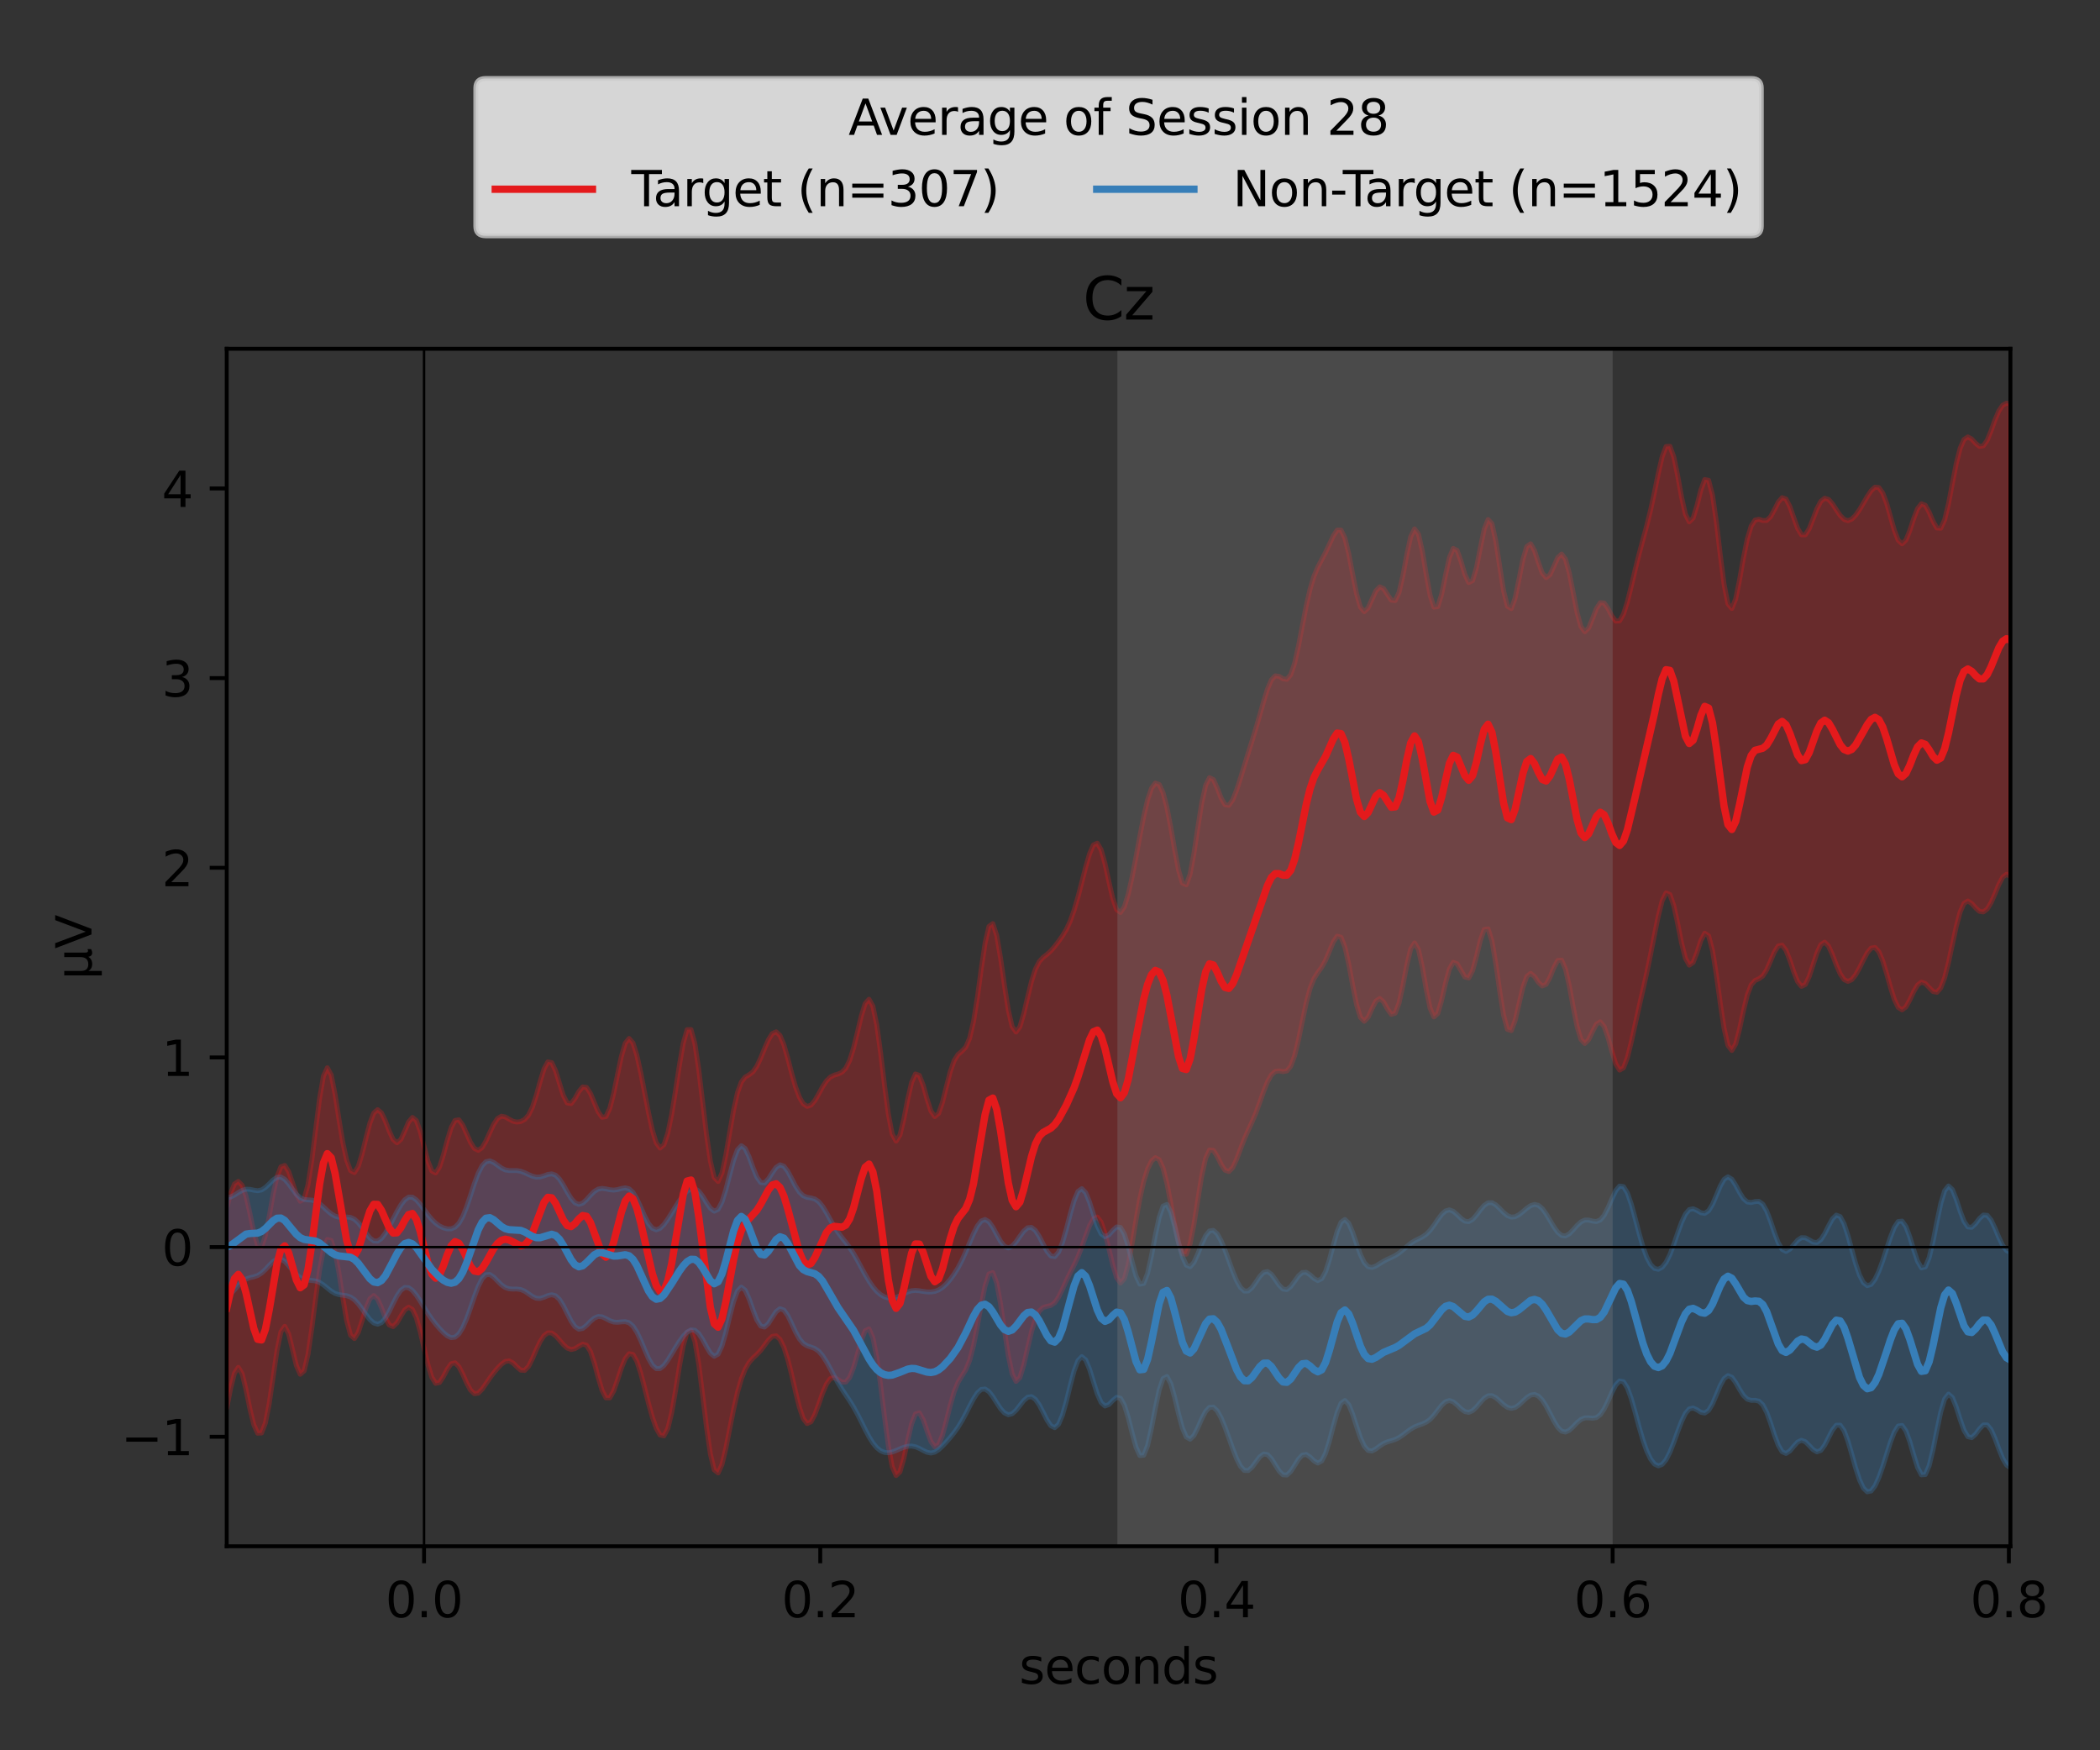 <?xml version="1.0" encoding="utf-8" standalone="no"?>
<!DOCTYPE svg PUBLIC "-//W3C//DTD SVG 1.1//EN"
  "http://www.w3.org/Graphics/SVG/1.1/DTD/svg11.dtd">
<svg xmlns:xlink="http://www.w3.org/1999/xlink" width="432pt" height="360pt" viewBox="0 0 432 360" xmlns="http://www.w3.org/2000/svg" version="1.1">
 <rect x="0" y="0" width="432" height="360" fill="#333333" stroke="none"/>
 <defs>
  <style type="text/css">*{stroke-linejoin: round; stroke-linecap: butt}</style>
 </defs>
 <g id="figure_1">
  <g id="patch_1">
   <path d="M 0 360 
L 432 360 
L 432 0 
L 0 0 
L 0 360 
z
" style="fill: none"/>
  </g>
  <g id="axes_1">
   <g id="patch_2">
    <path d="M 46.64 318.04 
L 413.57 318.04 
L 413.57 71.732 
L 46.64 71.732 
L 46.64 318.04 
z
" style="fill: none"/>
   </g>
   <g id="PolyCollection_1">
    <defs>
     <path id="mc640f46b3f" d="M 46.64 -111.523 
L 46.64 -70.394 
L 47.436 -74.385 
L 48.232 -77.553 
L 49.028 -78.761 
L 49.824 -77.413 
L 50.62 -74.096 
L 51.416 -70.179 
L 52.212 -66.961 
L 53.008 -65.208 
L 53.804 -65.26 
L 54.599 -67.324 
L 55.395 -71.383 
L 56.191 -76.793 
L 56.987 -82.214 
L 57.783 -86.056 
L 58.579 -87.206 
L 59.375 -85.635 
L 60.171 -82.407 
L 60.967 -79.13 
L 61.763 -77.336 
L 62.559 -78.029 
L 63.355 -81.402 
L 64.151 -86.807 
L 64.947 -93.02 
L 65.743 -98.731 
L 66.539 -102.937 
L 67.335 -105.055 
L 68.131 -104.865 
L 68.926 -102.438 
L 69.722 -98.188 
L 70.518 -93.043 
L 71.314 -88.366 
L 72.11 -85.394 
L 72.906 -84.678 
L 73.702 -85.949 
L 74.498 -88.375 
L 75.294 -90.965 
L 76.09 -92.867 
L 76.886 -93.523 
L 77.682 -92.787 
L 78.478 -91.014 
L 79.274 -88.961 
L 80.07 -87.482 
L 80.866 -87.134 
L 81.662 -87.915 
L 82.458 -89.301 
L 83.253 -90.573 
L 84.049 -91.144 
L 84.845 -90.652 
L 85.641 -88.949 
L 86.437 -86.159 
L 87.233 -82.72 
L 88.029 -79.325 
L 88.825 -76.729 
L 89.621 -75.469 
L 90.417 -75.642 
L 91.213 -76.849 
L 92.009 -78.377 
L 92.805 -79.49 
L 93.601 -79.703 
L 94.397 -78.908 
L 95.193 -77.365 
L 95.989 -75.574 
L 96.785 -74.093 
L 97.58 -73.343 
L 98.376 -73.454 
L 99.172 -74.251 
L 99.968 -75.389 
L 100.764 -76.561 
L 101.56 -77.629 
L 102.356 -78.582 
L 103.152 -79.404 
L 103.948 -79.974 
L 104.744 -80.094 
L 105.54 -79.66 
L 106.336 -78.864 
L 107.132 -78.18 
L 107.928 -78.125 
L 108.724 -78.953 
L 109.52 -80.517 
L 110.316 -82.378 
L 111.112 -84.066 
L 111.907 -85.274 
L 112.703 -85.869 
L 113.499 -85.835 
L 114.295 -85.269 
L 115.091 -84.379 
L 115.887 -83.442 
L 116.683 -82.724 
L 117.479 -82.42 
L 118.275 -82.599 
L 119.071 -83.107 
L 119.867 -83.53 
L 120.663 -83.315 
L 121.459 -82.031 
L 122.255 -79.657 
L 123.051 -76.704 
L 123.847 -74.041 
L 124.643 -72.496 
L 125.439 -72.485 
L 126.234 -73.881 
L 127.03 -76.148 
L 127.826 -78.585 
L 128.622 -80.549 
L 129.418 -81.574 
L 130.214 -81.405 
L 131.01 -80.007 
L 131.806 -77.58 
L 132.602 -74.539 
L 133.398 -71.383 
L 134.194 -68.528 
L 134.99 -66.258 
L 135.786 -64.844 
L 136.582 -64.681 
L 137.378 -66.171 
L 138.174 -69.411 
L 138.97 -73.966 
L 139.766 -78.937 
L 140.561 -83.251 
L 141.357 -85.947 
L 142.153 -86.333 
L 142.949 -84.086 
L 143.745 -79.398 
L 144.541 -73.075 
L 145.337 -66.441 
L 146.133 -60.943 
L 146.929 -57.673 
L 147.725 -57.042 
L 148.521 -58.769 
L 149.317 -62.099 
L 150.113 -66.136 
L 150.909 -70.125 
L 151.705 -73.595 
L 152.501 -76.349 
L 153.297 -78.374 
L 154.093 -79.754 
L 154.888 -80.669 
L 155.684 -81.4 
L 156.48 -82.232 
L 157.276 -83.274 
L 158.072 -84.357 
L 158.868 -85.129 
L 159.664 -85.248 
L 160.46 -84.515 
L 161.256 -82.884 
L 162.052 -80.411 
L 162.848 -77.262 
L 163.644 -73.793 
L 164.44 -70.572 
L 165.236 -68.228 
L 166.032 -67.196 
L 166.828 -67.556 
L 167.624 -69.041 
L 168.42 -71.18 
L 169.215 -73.439 
L 170.011 -75.316 
L 170.807 -76.437 
L 171.603 -76.677 
L 172.399 -76.266 
L 173.195 -75.739 
L 173.991 -75.724 
L 174.787 -76.672 
L 175.583 -78.68 
L 176.379 -81.432 
L 177.175 -84.259 
L 177.971 -86.288 
L 178.767 -86.673 
L 179.563 -84.867 
L 180.359 -80.821 
L 181.155 -75.057 
L 181.951 -68.569 
L 182.747 -62.601 
L 183.542 -58.325 
L 184.338 -56.508 
L 185.134 -57.267 
L 185.93 -60.029 
L 186.726 -63.72 
L 187.522 -67.108 
L 188.318 -69.174 
L 189.114 -69.415 
L 189.91 -67.997 
L 190.706 -65.679 
L 191.502 -63.51 
L 192.298 -62.416 
L 193.094 -62.875 
L 193.89 -64.823 
L 194.686 -67.755 
L 195.482 -70.944 
L 196.278 -73.702 
L 197.074 -75.665 
L 197.869 -76.976 
L 198.665 -78.232 
L 199.461 -80.156 
L 200.257 -83.171 
L 201.053 -87.175 
L 201.849 -91.574 
L 202.645 -95.486 
L 203.441 -97.966 
L 204.237 -98.261 
L 205.033 -96.081 
L 205.829 -91.791 
L 206.625 -86.378 
L 207.421 -81.166 
L 208.217 -77.4 
L 209.013 -75.861 
L 209.809 -76.661 
L 210.605 -79.263 
L 211.401 -82.731 
L 212.196 -86.103 
L 212.992 -88.714 
L 213.788 -90.328 
L 214.584 -91.073 
L 215.38 -91.305 
L 216.176 -91.491 
L 216.972 -92.055 
L 217.768 -93.204 
L 218.564 -94.823 
L 219.36 -96.587 
L 220.156 -98.235 
L 220.952 -99.785 
L 221.748 -101.477 
L 222.544 -103.5 
L 223.34 -105.768 
L 224.136 -107.897 
L 224.932 -109.355 
L 225.728 -109.675 
L 226.523 -108.623 
L 227.319 -106.295 
L 228.115 -103.127 
L 228.911 -99.818 
L 229.707 -97.208 
L 230.503 -96.095 
L 231.299 -96.992 
L 232.095 -99.892 
L 232.891 -104.22 
L 233.687 -109.04 
L 234.483 -113.463 
L 235.279 -116.988 
L 236.075 -119.534 
L 236.871 -121.179 
L 237.667 -121.895 
L 238.463 -121.483 
L 239.259 -119.72 
L 240.055 -116.592 
L 240.851 -112.458 
L 241.646 -108.051 
L 242.442 -104.307 
L 243.238 -102.106 
L 244.034 -102.029 
L 244.83 -104.207 
L 245.626 -108.251 
L 246.422 -113.284 
L 247.218 -118.14 
L 248.014 -121.737 
L 248.81 -123.471 
L 249.606 -123.406 
L 250.402 -122.149 
L 251.198 -120.533 
L 251.994 -119.321 
L 252.79 -119.033 
L 253.586 -119.847 
L 254.382 -121.552 
L 255.178 -123.664 
L 255.973 -125.711 
L 256.769 -127.511 
L 257.565 -129.222 
L 258.361 -131.11 
L 259.157 -133.268 
L 259.953 -135.512 
L 260.749 -137.499 
L 261.545 -138.917 
L 262.341 -139.626 
L 263.137 -139.731 
L 263.933 -139.585 
L 264.729 -139.727 
L 265.525 -140.705 
L 266.321 -142.853 
L 267.117 -146.102 
L 267.913 -149.963 
L 268.709 -153.709 
L 269.505 -156.703 
L 270.3 -158.702 
L 271.096 -159.963 
L 271.892 -161.056 
L 272.688 -162.485 
L 273.484 -164.354 
L 274.28 -166.257 
L 275.076 -167.452 
L 275.872 -167.219 
L 276.668 -165.211 
L 277.464 -161.662 
L 278.26 -157.362 
L 279.056 -153.395 
L 279.852 -150.749 
L 280.648 -149.935 
L 281.444 -150.785 
L 282.24 -152.522 
L 283.036 -154.089 
L 283.832 -154.627 
L 284.627 -153.907 
L 285.423 -152.466 
L 286.219 -151.357 
L 287.015 -151.612 
L 287.811 -153.716 
L 288.607 -157.355 
L 289.403 -161.506 
L 290.199 -164.811 
L 290.995 -166.065 
L 291.791 -164.703 
L 292.587 -161.107 
L 293.383 -156.537 
L 294.179 -152.658 
L 294.975 -150.83 
L 295.771 -151.541 
L 296.567 -154.261 
L 297.363 -157.759 
L 298.159 -160.677 
L 298.954 -162.075 
L 299.75 -161.774 
L 300.546 -160.39 
L 301.342 -159.045 
L 302.138 -158.846 
L 302.934 -160.348 
L 303.73 -163.261 
L 304.526 -166.545 
L 305.322 -168.825 
L 306.118 -168.948 
L 306.914 -166.446 
L 307.71 -161.769 
L 308.506 -156.155 
L 309.302 -151.203 
L 310.098 -148.279 
L 310.894 -148.018 
L 311.69 -150.12 
L 312.486 -153.53 
L 313.281 -156.906 
L 314.077 -159.151 
L 314.873 -159.803 
L 315.669 -159.133 
L 316.465 -157.951 
L 317.261 -157.203 
L 318.057 -157.534 
L 318.853 -158.985 
L 319.649 -160.955 
L 320.445 -162.451 
L 321.241 -162.523 
L 322.037 -160.696 
L 322.833 -157.192 
L 323.629 -152.865 
L 324.425 -148.868 
L 325.221 -146.208 
L 326.017 -145.371 
L 326.813 -146.165 
L 327.608 -147.829 
L 328.404 -149.346 
L 329.2 -149.837 
L 329.996 -148.869 
L 330.792 -146.598 
L 331.588 -143.711 
L 332.384 -141.179 
L 333.18 -139.898 
L 333.976 -140.35 
L 334.772 -142.443 
L 335.568 -145.631 
L 336.364 -149.241 
L 337.16 -152.82 
L 337.956 -156.292 
L 338.752 -159.844 
L 339.548 -163.668 
L 340.344 -167.719 
L 341.14 -171.62 
L 341.935 -174.731 
L 342.731 -176.357 
L 343.527 -176.019 
L 344.323 -173.719 
L 345.119 -170.05 
L 345.915 -166.061 
L 346.711 -162.919 
L 347.507 -161.493 
L 348.303 -162.042 
L 349.099 -164.089 
L 349.895 -166.545 
L 350.691 -168.058 
L 351.487 -167.518 
L 352.283 -164.514 
L 353.079 -159.515 
L 353.875 -153.691 
L 354.671 -148.456 
L 355.467 -144.991 
L 356.262 -143.936 
L 357.058 -145.271 
L 357.854 -148.349 
L 358.65 -152.084 
L 359.446 -155.345 
L 360.242 -157.427 
L 361.038 -158.336 
L 361.834 -158.686 
L 362.63 -159.256 
L 363.426 -160.503 
L 364.222 -162.326 
L 365.018 -164.188 
L 365.814 -165.435 
L 366.61 -165.594 
L 367.406 -164.532 
L 368.202 -162.507 
L 368.998 -160.111 
L 369.794 -158.097 
L 370.589 -157.12 
L 371.385 -157.507 
L 372.181 -159.15 
L 372.977 -161.555 
L 373.773 -163.99 
L 374.569 -165.713 
L 375.365 -166.214 
L 376.161 -165.407 
L 376.957 -163.643 
L 377.753 -161.541 
L 378.549 -159.704 
L 379.345 -158.523 
L 380.141 -158.136 
L 380.937 -158.501 
L 381.733 -159.49 
L 382.529 -160.919 
L 383.325 -162.537 
L 384.121 -164.016 
L 384.916 -164.989 
L 385.712 -165.13 
L 386.508 -164.247 
L 387.304 -162.366 
L 388.1 -159.766 
L 388.896 -156.933 
L 389.692 -154.442 
L 390.488 -152.798 
L 391.284 -152.288 
L 392.08 -152.903 
L 392.876 -154.33 
L 393.672 -156.03 
L 394.468 -157.401 
L 395.264 -157.997 
L 396.06 -157.719 
L 396.856 -156.877 
L 397.652 -156.06 
L 398.448 -155.894 
L 399.243 -156.805 
L 400.039 -158.909 
L 400.835 -162.024 
L 401.631 -165.725 
L 402.427 -169.403 
L 403.223 -172.394 
L 404.019 -174.195 
L 404.815 -174.682 
L 405.611 -174.173 
L 406.407 -173.265 
L 407.203 -172.556 
L 407.999 -172.431 
L 408.795 -173.034 
L 409.591 -174.332 
L 410.387 -176.133 
L 411.183 -178.054 
L 411.979 -179.569 
L 412.775 -180.192 
L 413.57 -179.717 
L 413.57 -276.891 
L 413.57 -276.891 
L 412.775 -277.072 
L 411.979 -276.65 
L 411.183 -275.474 
L 410.387 -273.6 
L 409.591 -271.392 
L 408.795 -269.441 
L 407.999 -268.297 
L 407.203 -268.171 
L 406.407 -268.821 
L 405.611 -269.69 
L 404.815 -270.133 
L 404.019 -269.606 
L 403.223 -267.777 
L 402.427 -264.633 
L 401.631 -260.576 
L 400.835 -256.406 
L 400.039 -253.085 
L 399.243 -251.353 
L 398.448 -251.398 
L 397.652 -252.782 
L 396.856 -254.648 
L 396.06 -256.074 
L 395.264 -256.392 
L 394.468 -255.38 
L 393.672 -253.318 
L 392.876 -250.882 
L 392.08 -248.918 
L 391.284 -248.145 
L 390.488 -248.883 
L 389.692 -250.945 
L 388.896 -253.737 
L 388.1 -256.507 
L 387.304 -258.615 
L 386.508 -259.715 
L 385.712 -259.791 
L 384.916 -259.07 
L 384.121 -257.877 
L 383.325 -256.508 
L 382.529 -255.173 
L 381.733 -254.027 
L 380.937 -253.219 
L 380.141 -252.9 
L 379.345 -253.166 
L 378.549 -253.983 
L 377.753 -255.159 
L 376.957 -256.378 
L 376.161 -257.276 
L 375.365 -257.52 
L 374.569 -256.885 
L 373.773 -255.368 
L 372.977 -253.287 
L 372.181 -251.257 
L 371.385 -249.992 
L 370.589 -249.998 
L 369.794 -251.328 
L 368.998 -253.53 
L 368.202 -255.812 
L 367.406 -257.353 
L 366.61 -257.643 
L 365.814 -256.719 
L 365.018 -255.144 
L 364.222 -253.703 
L 363.426 -252.954 
L 362.63 -252.939 
L 361.834 -253.198 
L 361.038 -253.031 
L 360.242 -251.798 
L 359.446 -249.167 
L 358.65 -245.263 
L 357.854 -240.762 
L 357.058 -236.837 
L 356.262 -234.842 
L 355.467 -235.784 
L 354.671 -239.794 
L 353.875 -245.968 
L 353.079 -252.677 
L 352.283 -258.176 
L 351.487 -261.207 
L 350.691 -261.376 
L 349.895 -259.234 
L 349.099 -256.067 
L 348.303 -253.445 
L 347.507 -252.66 
L 346.711 -254.244 
L 345.915 -257.796 
L 345.119 -262.189 
L 344.323 -266.037 
L 343.527 -268.205 
L 342.731 -268.16 
L 341.935 -266.071 
L 341.14 -262.644 
L 340.344 -258.759 
L 339.548 -255.089 
L 338.752 -251.868 
L 337.956 -248.931 
L 337.16 -245.96 
L 336.364 -242.756 
L 335.568 -239.391 
L 334.772 -236.208 
L 333.976 -233.697 
L 333.18 -232.309 
L 332.384 -232.244 
L 331.588 -233.294 
L 330.792 -234.824 
L 329.996 -235.979 
L 329.2 -236.05 
L 328.404 -234.833 
L 327.608 -232.78 
L 326.813 -230.841 
L 326.017 -230.061 
L 325.221 -231.125 
L 324.425 -234.037 
L 323.629 -238.091 
L 322.833 -242.13 
L 322.037 -245.009 
L 321.241 -246.047 
L 320.445 -245.296 
L 319.649 -243.504 
L 318.853 -241.794 
L 318.057 -241.186 
L 317.261 -242.14 
L 316.465 -244.332 
L 315.669 -246.756 
L 314.873 -248.154 
L 314.077 -247.588 
L 313.281 -244.912 
L 312.486 -240.907 
L 311.69 -237.026 
L 310.894 -234.816 
L 310.098 -235.299 
L 309.302 -238.532 
L 308.506 -243.556 
L 307.71 -248.72 
L 306.914 -252.297 
L 306.118 -253.145 
L 305.322 -251.16 
L 304.526 -247.32 
L 303.73 -243.262 
L 302.934 -240.58 
L 302.138 -240.166 
L 301.342 -241.863 
L 300.546 -244.584 
L 299.75 -246.799 
L 298.954 -247.203 
L 298.159 -245.309 
L 297.363 -241.7 
L 296.567 -237.795 
L 295.771 -235.223 
L 294.975 -235.11 
L 294.179 -237.63 
L 293.383 -241.974 
L 292.587 -246.678 
L 291.791 -250.149 
L 290.995 -251.224 
L 290.199 -249.597 
L 289.403 -245.948 
L 288.607 -241.655 
L 287.811 -238.187 
L 287.015 -236.468 
L 286.219 -236.549 
L 285.423 -237.719 
L 284.627 -238.931 
L 283.832 -239.299 
L 283.036 -238.465 
L 282.24 -236.738 
L 281.444 -234.969 
L 280.648 -234.187 
L 279.852 -235.134 
L 279.056 -237.914 
L 278.26 -241.918 
L 277.464 -246.083 
L 276.668 -249.329 
L 275.872 -250.98 
L 275.076 -250.975 
L 274.28 -249.781 
L 273.484 -248.074 
L 272.688 -246.384 
L 271.892 -244.878 
L 271.096 -243.368 
L 270.3 -241.473 
L 269.505 -238.851 
L 268.709 -235.387 
L 267.913 -231.304 
L 267.117 -227.141 
L 266.321 -223.595 
L 265.525 -221.239 
L 264.729 -220.269 
L 263.933 -220.384 
L 263.137 -220.89 
L 262.341 -220.994 
L 261.545 -220.157 
L 260.749 -218.298 
L 259.953 -215.743 
L 259.157 -212.949 
L 258.361 -210.225 
L 257.565 -207.632 
L 256.769 -205.088 
L 255.973 -202.519 
L 255.178 -199.939 
L 254.382 -197.492 
L 253.586 -195.483 
L 252.79 -194.355 
L 251.994 -194.484 
L 251.198 -195.866 
L 250.402 -197.925 
L 249.606 -199.659 
L 248.81 -200.05 
L 248.014 -198.464 
L 247.218 -194.877 
L 246.422 -189.886 
L 245.626 -184.58 
L 244.83 -180.257 
L 244.034 -178.015 
L 243.238 -178.362 
L 242.442 -181.048 
L 241.646 -185.223 
L 240.851 -189.823 
L 240.055 -193.929 
L 239.259 -196.957 
L 238.463 -198.648 
L 237.667 -198.937 
L 236.871 -197.852 
L 236.075 -195.491 
L 235.279 -192.085 
L 234.483 -188.014 
L 233.687 -183.728 
L 232.891 -179.634 
L 232.095 -176.089 
L 231.299 -173.5 
L 230.503 -172.325 
L 229.707 -172.908 
L 228.911 -175.21 
L 228.115 -178.675 
L 227.319 -182.347 
L 226.523 -185.216 
L 225.728 -186.575 
L 224.932 -186.213 
L 224.136 -184.393 
L 223.34 -181.651 
L 222.544 -178.544 
L 221.748 -175.496 
L 220.952 -172.778 
L 220.156 -170.546 
L 219.36 -168.83 
L 218.564 -167.509 
L 217.768 -166.385 
L 216.972 -165.342 
L 216.176 -164.422 
L 215.38 -163.701 
L 214.584 -163.083 
L 213.788 -162.213 
L 212.992 -160.65 
L 212.196 -158.16 
L 211.401 -154.921 
L 210.605 -151.525 
L 209.809 -148.834 
L 209.013 -147.737 
L 208.217 -148.855 
L 207.421 -152.261 
L 206.625 -157.357 
L 205.829 -162.961 
L 205.033 -167.619 
L 204.237 -170.029 
L 203.441 -169.455 
L 202.645 -166.017 
L 201.849 -160.666 
L 201.053 -154.831 
L 200.257 -149.843 
L 199.461 -146.439 
L 198.665 -144.61 
L 197.869 -143.776 
L 197.074 -143.109 
L 196.278 -141.846 
L 195.482 -139.586 
L 194.686 -136.5 
L 193.89 -133.312 
L 193.094 -131.001 
L 192.298 -130.333 
L 191.502 -131.488 
L 190.706 -133.973 
L 189.91 -136.797 
L 189.114 -138.817 
L 188.318 -139.112 
L 187.522 -137.333 
L 186.726 -133.883 
L 185.93 -129.826 
L 185.134 -126.548 
L 184.338 -125.289 
L 183.542 -126.747 
L 182.747 -130.868 
L 181.951 -136.865 
L 181.155 -143.449 
L 180.359 -149.217 
L 179.563 -153.063 
L 178.767 -154.469 
L 177.971 -153.563 
L 177.175 -150.992 
L 176.379 -147.655 
L 175.583 -144.423 
L 174.787 -141.893 
L 173.991 -140.278 
L 173.195 -139.45 
L 172.399 -139.094 
L 171.603 -138.863 
L 170.807 -138.458 
L 170.011 -137.676 
L 169.215 -136.472 
L 168.42 -135.012 
L 167.624 -133.633 
L 166.828 -132.691 
L 166.032 -132.436 
L 165.236 -132.978 
L 164.44 -134.343 
L 163.644 -136.501 
L 162.848 -139.294 
L 162.052 -142.349 
L 161.256 -145.104 
L 160.46 -147.015 
L 159.664 -147.778 
L 158.868 -147.404 
L 158.072 -146.136 
L 157.276 -144.329 
L 156.48 -142.38 
L 155.684 -140.687 
L 154.888 -139.539 
L 154.093 -138.937 
L 153.297 -138.469 
L 152.501 -137.445 
L 151.705 -135.25 
L 150.909 -131.687 
L 150.113 -127.132 
L 149.317 -122.451 
L 148.521 -118.742 
L 147.725 -116.992 
L 146.929 -117.793 
L 146.133 -121.191 
L 145.337 -126.686 
L 144.541 -133.354 
L 143.745 -139.993 
L 142.949 -145.318 
L 142.153 -148.24 
L 141.357 -148.218 
L 140.561 -145.481 
L 139.766 -140.919 
L 138.97 -135.692 
L 138.174 -130.806 
L 137.378 -126.95 
L 136.582 -124.552 
L 135.786 -123.873 
L 134.99 -124.961 
L 134.194 -127.568 
L 133.398 -131.2 
L 132.602 -135.308 
L 131.806 -139.395 
L 131.01 -142.974 
L 130.214 -145.49 
L 129.418 -146.403 
L 128.622 -145.422 
L 127.826 -142.722 
L 127.03 -138.961 
L 126.234 -135.086 
L 125.439 -132.01 
L 124.643 -130.328 
L 123.847 -130.189 
L 123.051 -131.336 
L 122.255 -133.215 
L 121.459 -135.114 
L 120.663 -136.335 
L 119.867 -136.438 
L 119.071 -135.478 
L 118.275 -134.041 
L 117.479 -133.009 
L 116.683 -133.143 
L 115.887 -134.677 
L 115.091 -137.179 
L 114.295 -139.754 
L 113.499 -141.439 
L 112.703 -141.592 
L 111.907 -140.133 
L 111.112 -137.552 
L 110.316 -134.68 
L 109.52 -132.265 
L 108.724 -130.647 
L 107.928 -129.747 
L 107.132 -129.322 
L 106.336 -129.21 
L 105.54 -129.38 
L 104.744 -129.798 
L 103.948 -130.262 
L 103.152 -130.418 
L 102.356 -129.951 
L 101.56 -128.767 
L 100.764 -127.073 
L 99.968 -125.303 
L 99.172 -123.951 
L 98.376 -123.393 
L 97.58 -123.791 
L 96.785 -125.053 
L 95.989 -126.841 
L 95.193 -128.598 
L 94.397 -129.676 
L 93.601 -129.547 
L 92.805 -128.038 
L 92.009 -125.447 
L 91.213 -122.471 
L 90.417 -119.981 
L 89.621 -118.739 
L 88.825 -119.163 
L 88.029 -121.181 
L 87.233 -124.213 
L 86.437 -127.323 
L 85.641 -129.525 
L 84.845 -130.166 
L 84.049 -129.223 
L 83.253 -127.354 
L 82.458 -125.623 
L 81.662 -124.947 
L 80.866 -125.637 
L 80.07 -127.365 
L 79.274 -129.439 
L 78.478 -131.108 
L 77.682 -131.765 
L 76.886 -131.065 
L 76.09 -129.003 
L 75.294 -125.966 
L 74.498 -122.701 
L 73.702 -120.085 
L 72.906 -118.814 
L 72.11 -119.226 
L 71.314 -121.354 
L 70.518 -125.03 
L 69.722 -129.846 
L 68.926 -134.93 
L 68.131 -138.902 
L 67.335 -140.381 
L 66.539 -138.667 
L 65.743 -134.072 
L 64.947 -127.785 
L 64.151 -121.398 
L 63.355 -116.326 
L 62.559 -113.435 
L 61.763 -112.925 
L 60.967 -114.345 
L 60.171 -116.751 
L 59.375 -119.034 
L 58.579 -120.294 
L 57.783 -120.011 
L 56.987 -117.991 
L 56.191 -114.399 
L 55.395 -109.944 
L 54.599 -105.858 
L 53.804 -103.535 
L 53.008 -103.861 
L 52.212 -106.586 
L 51.416 -110.435 
L 50.62 -113.934 
L 49.824 -116.184 
L 49.028 -117.01 
L 48.232 -116.473 
L 47.436 -114.544 
L 46.64 -111.523 
z
" style="stroke: #e41a1c; stroke-opacity: 0.3"/>
    </defs>
    <g clip-path="url(#pb911cf1bd8)">
     <use xlink:href="#mc640f46b3f" x="0" y="360" style="fill: #e41a1c; fill-opacity: 0.3; stroke: #e41a1c; stroke-opacity: 0.3"/>
    </g>
   </g>
   <g id="PolyCollection_2">
    <defs>
     <path id="mb9f02832f9" d="M 46.64 -113.654 
L 46.64 -93.302 
L 47.436 -93.857 
L 48.232 -94.7 
L 49.028 -95.624 
L 49.824 -96.406 
L 50.62 -96.925 
L 51.416 -97.202 
L 52.212 -97.382 
L 53.008 -97.652 
L 53.804 -98.145 
L 54.599 -98.879 
L 55.395 -99.744 
L 56.191 -100.534 
L 56.987 -101.018 
L 57.783 -101.028 
L 58.579 -100.54 
L 59.375 -99.692 
L 60.171 -98.721 
L 60.967 -97.854 
L 61.763 -97.226 
L 62.559 -96.859 
L 63.355 -96.698 
L 64.151 -96.633 
L 64.947 -96.52 
L 65.743 -96.232 
L 66.539 -95.721 
L 67.335 -95.066 
L 68.131 -94.432 
L 68.926 -93.967 
L 69.722 -93.718 
L 70.518 -93.609 
L 71.314 -93.495 
L 72.11 -93.22 
L 72.906 -92.677 
L 73.702 -91.836 
L 74.498 -90.766 
L 75.294 -89.621 
L 76.09 -88.596 
L 76.886 -87.882 
L 77.682 -87.633 
L 78.478 -87.952 
L 79.274 -88.858 
L 80.07 -90.251 
L 80.866 -91.891 
L 81.662 -93.448 
L 82.458 -94.611 
L 83.253 -95.189 
L 84.049 -95.15 
L 84.845 -94.58 
L 85.641 -93.616 
L 86.437 -92.412 
L 87.233 -91.114 
L 88.029 -89.849 
L 88.825 -88.694 
L 89.621 -87.665 
L 90.417 -86.738 
L 91.213 -85.909 
L 92.009 -85.241 
L 92.805 -84.873 
L 93.601 -84.964 
L 94.397 -85.634 
L 95.193 -86.917 
L 95.989 -88.745 
L 96.785 -90.952 
L 97.58 -93.277 
L 98.376 -95.393 
L 99.172 -96.975 
L 99.968 -97.805 
L 100.764 -97.861 
L 101.56 -97.329 
L 102.356 -96.517 
L 103.152 -95.731 
L 103.948 -95.176 
L 104.744 -94.91 
L 105.54 -94.862 
L 106.336 -94.872 
L 107.132 -94.764 
L 107.928 -94.428 
L 108.724 -93.896 
L 109.52 -93.339 
L 110.316 -92.971 
L 111.112 -92.927 
L 111.907 -93.171 
L 112.703 -93.517 
L 113.499 -93.701 
L 114.295 -93.483 
L 115.091 -92.724 
L 115.887 -91.445 
L 116.683 -89.852 
L 117.479 -88.29 
L 118.275 -87.127 
L 119.071 -86.607 
L 119.867 -86.755 
L 120.663 -87.39 
L 121.459 -88.205 
L 122.255 -88.888 
L 123.051 -89.222 
L 123.847 -89.15 
L 124.643 -88.791 
L 125.439 -88.365 
L 126.234 -88.081 
L 127.03 -88.022 
L 127.826 -88.113 
L 128.622 -88.159 
L 129.418 -87.929 
L 130.214 -87.237 
L 131.01 -86.012 
L 131.806 -84.331 
L 132.602 -82.421 
L 133.398 -80.608 
L 134.194 -79.223 
L 134.99 -78.5 
L 135.786 -78.507 
L 136.582 -79.148 
L 137.378 -80.223 
L 138.174 -81.511 
L 138.97 -82.837 
L 139.766 -84.089 
L 140.561 -85.185 
L 141.357 -86.026 
L 142.153 -86.473 
L 142.949 -86.385 
L 143.745 -85.693 
L 144.541 -84.473 
L 145.337 -82.991 
L 146.133 -81.676 
L 146.929 -81.031 
L 147.725 -81.473 
L 148.521 -83.167 
L 149.317 -85.921 
L 150.113 -89.201 
L 150.909 -92.279 
L 151.705 -94.451 
L 152.501 -95.257 
L 153.297 -94.62 
L 154.093 -92.862 
L 154.888 -90.599 
L 155.684 -88.541 
L 156.48 -87.265 
L 157.276 -87.044 
L 158.072 -87.775 
L 158.868 -89.03 
L 159.664 -90.223 
L 160.46 -90.824 
L 161.256 -90.542 
L 162.052 -89.42 
L 162.848 -87.776 
L 163.644 -86.051 
L 164.44 -84.626 
L 165.236 -83.686 
L 166.032 -83.191 
L 166.828 -82.93 
L 167.624 -82.633 
L 168.42 -82.077 
L 169.215 -81.159 
L 170.011 -79.912 
L 170.807 -78.465 
L 171.603 -76.972 
L 172.399 -75.558 
L 173.195 -74.271 
L 173.991 -73.078 
L 174.787 -71.89 
L 175.583 -70.606 
L 176.379 -69.167 
L 177.175 -67.594 
L 177.971 -65.983 
L 178.767 -64.477 
L 179.563 -63.204 
L 180.359 -62.239 
L 181.155 -61.599 
L 181.951 -61.266 
L 182.747 -61.199 
L 183.542 -61.351 
L 184.338 -61.648 
L 185.134 -62.002 
L 185.93 -62.319 
L 186.726 -62.526 
L 187.522 -62.57 
L 188.318 -62.422 
L 189.114 -62.093 
L 189.91 -61.664 
L 190.706 -61.288 
L 191.502 -61.137 
L 192.298 -61.321 
L 193.094 -61.833 
L 193.89 -62.572 
L 194.686 -63.425 
L 195.482 -64.337 
L 196.278 -65.325 
L 197.074 -66.443 
L 197.869 -67.736 
L 198.665 -69.2 
L 199.461 -70.763 
L 200.257 -72.268 
L 201.053 -73.493 
L 201.849 -74.219 
L 202.645 -74.307 
L 203.441 -73.762 
L 204.237 -72.736 
L 205.033 -71.478 
L 205.829 -70.277 
L 206.625 -69.393 
L 207.421 -69.014 
L 208.217 -69.213 
L 209.013 -69.923 
L 209.809 -70.933 
L 210.605 -71.937 
L 211.401 -72.618 
L 212.196 -72.735 
L 212.992 -72.191 
L 213.788 -71.048 
L 214.584 -69.52 
L 215.38 -67.946 
L 216.176 -66.748 
L 216.972 -66.352 
L 217.768 -67.065 
L 218.564 -68.947 
L 219.36 -71.758 
L 220.156 -74.995 
L 220.952 -78.005 
L 221.748 -80.15 
L 222.544 -80.965 
L 223.34 -80.3 
L 224.136 -78.388 
L 224.932 -75.806 
L 225.728 -73.294 
L 226.523 -71.513 
L 227.319 -70.811 
L 228.115 -71.113 
L 228.911 -71.944 
L 229.707 -72.601 
L 230.503 -72.41 
L 231.299 -70.989 
L 232.095 -68.422 
L 232.891 -65.261 
L 233.687 -62.365 
L 234.483 -60.625 
L 235.279 -60.678 
L 236.075 -62.674 
L 236.871 -66.202 
L 237.667 -70.38 
L 238.463 -74.12 
L 239.259 -76.465 
L 240.055 -76.882 
L 240.851 -75.4 
L 241.646 -72.56 
L 242.442 -69.219 
L 243.238 -66.281 
L 244.034 -64.434 
L 244.83 -63.974 
L 245.626 -64.767 
L 246.422 -66.361 
L 247.218 -68.176 
L 248.014 -69.687 
L 248.81 -70.54 
L 249.606 -70.577 
L 250.402 -69.812 
L 251.198 -68.377 
L 251.994 -66.461 
L 252.79 -64.272 
L 253.586 -62.031 
L 254.382 -59.989 
L 255.178 -58.42 
L 255.973 -57.563 
L 256.769 -57.53 
L 257.565 -58.217 
L 258.361 -59.307 
L 259.157 -60.355 
L 259.953 -60.94 
L 260.749 -60.811 
L 261.545 -59.977 
L 262.341 -58.709 
L 263.137 -57.449 
L 263.933 -56.651 
L 264.729 -56.61 
L 265.525 -57.345 
L 266.321 -58.587 
L 267.117 -59.869 
L 267.913 -60.717 
L 268.709 -60.847 
L 269.505 -60.316 
L 270.3 -59.526 
L 271.096 -59.075 
L 271.892 -59.503 
L 272.688 -61.067 
L 273.484 -63.62 
L 274.28 -66.656 
L 275.076 -69.469 
L 275.872 -71.378 
L 276.668 -71.939 
L 277.464 -71.083 
L 278.26 -69.126 
L 279.056 -66.649 
L 279.852 -64.291 
L 280.648 -62.551 
L 281.444 -61.661 
L 282.24 -61.562 
L 283.036 -61.982 
L 283.832 -62.584 
L 284.627 -63.102 
L 285.423 -63.442 
L 286.219 -63.671 
L 287.015 -63.928 
L 287.811 -64.319 
L 288.607 -64.859 
L 289.403 -65.472 
L 290.199 -66.051 
L 290.995 -66.511 
L 291.791 -66.841 
L 292.587 -67.116 
L 293.383 -67.474 
L 294.179 -68.05 
L 294.975 -68.899 
L 295.771 -69.936 
L 296.567 -70.953 
L 297.363 -71.688 
L 298.159 -71.943 
L 298.954 -71.671 
L 299.75 -71.011 
L 300.546 -70.238 
L 301.342 -69.658 
L 302.138 -69.5 
L 302.934 -69.841 
L 303.73 -70.595 
L 304.526 -71.541 
L 305.322 -72.396 
L 306.118 -72.907 
L 306.914 -72.94 
L 307.71 -72.522 
L 308.506 -71.824 
L 309.302 -71.085 
L 310.098 -70.53 
L 310.894 -70.317 
L 311.69 -70.506 
L 312.486 -71.047 
L 313.281 -71.792 
L 314.077 -72.532 
L 314.873 -73.052 
L 315.669 -73.192 
L 316.465 -72.862 
L 317.261 -72.045 
L 318.057 -70.801 
L 318.853 -69.284 
L 319.649 -67.736 
L 320.445 -66.442 
L 321.241 -65.64 
L 322.037 -65.446 
L 322.833 -65.815 
L 323.629 -66.555 
L 324.425 -67.387 
L 325.221 -68.043 
L 326.017 -68.365 
L 326.813 -68.379 
L 327.608 -68.297 
L 328.404 -68.423 
L 329.2 -69.021 
L 329.996 -70.19 
L 330.792 -71.82 
L 331.588 -73.605 
L 332.384 -75.128 
L 333.18 -75.964 
L 333.976 -75.803 
L 334.772 -74.548 
L 335.568 -72.349 
L 336.364 -69.556 
L 337.16 -66.598 
L 337.956 -63.857 
L 338.752 -61.586 
L 339.548 -59.911 
L 340.344 -58.876 
L 341.14 -58.5 
L 341.935 -58.794 
L 342.731 -59.751 
L 343.527 -61.306 
L 344.323 -63.312 
L 345.119 -65.526 
L 345.915 -67.627 
L 346.711 -69.277 
L 347.507 -70.22 
L 348.303 -70.401 
L 349.099 -70.023 
L 349.895 -69.512 
L 350.691 -69.357 
L 351.487 -69.911 
L 352.283 -71.239 
L 353.079 -73.092 
L 353.875 -75.001 
L 354.671 -76.45 
L 355.467 -77.06 
L 356.262 -76.722 
L 357.058 -75.633 
L 357.854 -74.224 
L 358.65 -72.974 
L 359.446 -72.211 
L 360.242 -71.968 
L 361.038 -71.981 
L 361.834 -71.813 
L 362.63 -71.058 
L 363.426 -69.523 
L 364.222 -67.332 
L 365.018 -64.893 
L 365.814 -62.757 
L 366.61 -61.403 
L 367.406 -61.049 
L 368.202 -61.562 
L 368.998 -62.521 
L 369.794 -63.396 
L 370.589 -63.762 
L 371.385 -63.467 
L 372.181 -62.686 
L 372.977 -61.832 
L 373.773 -61.384 
L 374.569 -61.674 
L 375.365 -62.741 
L 376.161 -64.305 
L 376.957 -65.861 
L 377.753 -66.855 
L 378.549 -66.87 
L 379.345 -65.746 
L 380.141 -63.626 
L 380.937 -60.893 
L 381.733 -58.06 
L 382.529 -55.618 
L 383.325 -53.924 
L 384.121 -53.156 
L 384.916 -53.331 
L 385.712 -54.359 
L 386.508 -56.093 
L 387.304 -58.344 
L 388.1 -60.869 
L 388.896 -63.359 
L 389.692 -65.435 
L 390.488 -66.695 
L 391.284 -66.815 
L 392.08 -65.676 
L 392.876 -63.47 
L 393.672 -60.722 
L 394.468 -58.185 
L 395.264 -56.652 
L 396.06 -56.706 
L 396.856 -58.528 
L 397.652 -61.805 
L 398.448 -65.802 
L 399.243 -69.572 
L 400.039 -72.239 
L 400.835 -73.258 
L 401.631 -72.567 
L 402.427 -70.589 
L 403.223 -68.07 
L 404.019 -65.833 
L 404.815 -64.499 
L 405.611 -64.296 
L 406.407 -65.011 
L 407.203 -66.099 
L 407.999 -66.909 
L 408.795 -66.926 
L 409.591 -65.952 
L 410.387 -64.156 
L 411.183 -61.995 
L 411.979 -60.025 
L 412.775 -58.678 
L 413.57 -58.109 
L 413.57 -102.405 
L 413.57 -102.405 
L 412.775 -102.773 
L 411.979 -103.84 
L 411.183 -105.504 
L 410.387 -107.411 
L 409.591 -109.071 
L 408.795 -110.037 
L 407.999 -110.095 
L 407.203 -109.372 
L 406.407 -108.321 
L 405.611 -107.561 
L 404.815 -107.642 
L 404.019 -108.818 
L 403.223 -110.917 
L 402.427 -113.36 
L 401.631 -115.335 
L 400.835 -116.066 
L 400.039 -115.095 
L 399.243 -112.457 
L 398.448 -108.688 
L 397.652 -104.664 
L 396.856 -101.328 
L 396.06 -99.408 
L 395.264 -99.218 
L 394.468 -100.59 
L 393.672 -102.966 
L 392.876 -105.586 
L 392.08 -107.718 
L 391.284 -108.844 
L 390.488 -108.757 
L 389.692 -107.555 
L 388.896 -105.548 
L 388.1 -103.14 
L 387.304 -100.709 
L 386.508 -98.547 
L 385.712 -96.864 
L 384.916 -95.822 
L 384.121 -95.562 
L 383.325 -96.194 
L 382.529 -97.748 
L 381.733 -100.107 
L 380.937 -102.971 
L 380.141 -105.878 
L 379.345 -108.296 
L 378.549 -109.771 
L 377.753 -110.077 
L 376.957 -109.307 
L 376.161 -107.85 
L 375.365 -106.25 
L 374.569 -105.014 
L 373.773 -104.438 
L 372.977 -104.52 
L 372.181 -104.983 
L 371.385 -105.411 
L 370.589 -105.437 
L 369.794 -104.914 
L 368.998 -103.99 
L 368.202 -103.062 
L 367.406 -102.613 
L 366.61 -103.018 
L 365.814 -104.382 
L 365.018 -106.485 
L 364.222 -108.854 
L 363.426 -110.939 
L 362.63 -112.325 
L 361.834 -112.893 
L 361.038 -112.858 
L 360.242 -112.663 
L 359.446 -112.773 
L 358.65 -113.469 
L 357.854 -114.729 
L 357.058 -116.228 
L 356.262 -117.463 
L 355.467 -117.952 
L 354.671 -117.444 
L 353.875 -116.032 
L 353.079 -114.125 
L 352.283 -112.278 
L 351.487 -110.972 
L 350.691 -110.431 
L 349.895 -110.565 
L 349.099 -111.036 
L 348.303 -111.39 
L 347.507 -111.214 
L 346.711 -110.274 
L 345.915 -108.58 
L 345.119 -106.378 
L 344.323 -104.049 
L 343.527 -101.962 
L 342.731 -100.364 
L 341.935 -99.353 
L 341.14 -98.935 
L 340.344 -99.11 
L 339.548 -99.923 
L 338.752 -101.434 
L 337.956 -103.645 
L 337.16 -106.423 
L 336.364 -109.471 
L 335.568 -112.364 
L 334.772 -114.643 
L 333.976 -115.931 
L 333.18 -116.051 
L 332.384 -115.1 
L 331.588 -113.438 
L 330.792 -111.581 
L 329.996 -110.026 
L 329.2 -109.074 
L 328.404 -108.754 
L 327.608 -108.856 
L 326.813 -109.056 
L 326.017 -109.055 
L 325.221 -108.684 
L 324.425 -107.955 
L 323.629 -107.046 
L 322.833 -106.232 
L 322.037 -105.788 
L 321.241 -105.888 
L 320.445 -106.553 
L 319.649 -107.663 
L 318.853 -109.008 
L 318.057 -110.338 
L 317.261 -111.423 
L 316.465 -112.091 
L 315.669 -112.275 
L 314.873 -112.023 
L 314.077 -111.472 
L 313.281 -110.794 
L 312.486 -110.167 
L 311.69 -109.748 
L 310.894 -109.664 
L 310.098 -109.972 
L 309.302 -110.619 
L 308.506 -111.439 
L 307.71 -112.192 
L 306.914 -112.637 
L 306.118 -112.611 
L 305.322 -112.075 
L 304.526 -111.147 
L 303.73 -110.079 
L 302.934 -109.186 
L 302.138 -108.737 
L 301.342 -108.839 
L 300.546 -109.405 
L 299.75 -110.184 
L 298.954 -110.858 
L 298.159 -111.158 
L 297.363 -110.937 
L 296.567 -110.215 
L 295.771 -109.15 
L 294.975 -107.978 
L 294.179 -106.923 
L 293.383 -106.119 
L 292.587 -105.574 
L 291.791 -105.181 
L 290.995 -104.785 
L 290.199 -104.271 
L 289.403 -103.622 
L 288.607 -102.918 
L 287.811 -102.275 
L 287.015 -101.761 
L 286.219 -101.364 
L 285.423 -101.004 
L 284.627 -100.594 
L 283.832 -100.104 
L 283.036 -99.609 
L 282.24 -99.304 
L 281.444 -99.462 
L 280.648 -100.323 
L 279.852 -101.961 
L 279.056 -104.181 
L 278.26 -106.525 
L 277.464 -108.381 
L 276.668 -109.183 
L 275.872 -108.605 
L 275.076 -106.7 
L 274.28 -103.91 
L 273.484 -100.929 
L 272.688 -98.466 
L 271.892 -96.993 
L 271.096 -96.608 
L 270.3 -97.038 
L 269.505 -97.783 
L 268.709 -98.315 
L 267.913 -98.272 
L 267.117 -97.579 
L 266.321 -96.47 
L 265.525 -95.378 
L 264.729 -94.754 
L 263.933 -94.86 
L 263.137 -95.66 
L 262.341 -96.832 
L 261.545 -97.909 
L 260.749 -98.468 
L 259.953 -98.298 
L 259.157 -97.468 
L 258.361 -96.285 
L 257.565 -95.161 
L 256.769 -94.471 
L 255.973 -94.457 
L 255.178 -95.196 
L 254.382 -96.618 
L 253.586 -98.544 
L 252.79 -100.726 
L 251.994 -102.898 
L 251.198 -104.804 
L 250.402 -106.216 
L 249.606 -106.935 
L 248.81 -106.817 
L 248.014 -105.833 
L 247.218 -104.147 
L 246.422 -102.145 
L 245.626 -100.382 
L 244.83 -99.449 
L 244.034 -99.792 
L 243.238 -101.546 
L 242.442 -104.439 
L 241.646 -107.797 
L 240.851 -110.703 
L 240.055 -112.268 
L 239.259 -111.927 
L 238.463 -109.638 
L 237.667 -105.922 
L 236.871 -101.719 
L 236.075 -98.114 
L 235.279 -96.017 
L 234.483 -95.889 
L 233.687 -97.601 
L 232.891 -100.501 
L 232.095 -103.655 
L 231.299 -106.18 
L 230.503 -107.531 
L 229.707 -107.646 
L 228.911 -106.915 
L 228.115 -106.012 
L 227.319 -105.628 
L 226.523 -106.222 
L 225.728 -107.869 
L 224.932 -110.243 
L 224.136 -112.744 
L 223.34 -114.688 
L 222.544 -115.514 
L 221.748 -114.943 
L 220.952 -113.057 
L 220.156 -110.271 
L 219.36 -107.193 
L 218.564 -104.436 
L 217.768 -102.471 
L 216.972 -101.544 
L 216.176 -101.667 
L 215.38 -102.647 
L 214.584 -104.13 
L 213.788 -105.687 
L 212.992 -106.914 
L 212.196 -107.541 
L 211.401 -107.474 
L 210.605 -106.795 
L 209.809 -105.725 
L 209.013 -104.573 
L 208.217 -103.675 
L 207.421 -103.323 
L 206.625 -103.674 
L 205.829 -104.687 
L 205.033 -106.12 
L 204.237 -107.593 
L 203.441 -108.711 
L 202.645 -109.176 
L 201.849 -108.866 
L 201.053 -107.831 
L 200.257 -106.259 
L 199.461 -104.399 
L 198.665 -102.5 
L 197.869 -100.749 
L 197.074 -99.232 
L 196.278 -97.944 
L 195.482 -96.847 
L 194.686 -95.923 
L 193.89 -95.192 
L 193.094 -94.681 
L 192.298 -94.384 
L 191.502 -94.266 
L 190.706 -94.281 
L 189.91 -94.384 
L 189.114 -94.515 
L 188.318 -94.587 
L 187.522 -94.515 
L 186.726 -94.264 
L 185.93 -93.881 
L 185.134 -93.474 
L 184.338 -93.153 
L 183.542 -92.993 
L 182.747 -93.023 
L 181.951 -93.259 
L 181.155 -93.716 
L 180.359 -94.409 
L 179.563 -95.346 
L 178.767 -96.509 
L 177.971 -97.858 
L 177.175 -99.32 
L 176.379 -100.796 
L 175.583 -102.18 
L 174.787 -103.401 
L 173.991 -104.464 
L 173.195 -105.456 
L 172.399 -106.511 
L 171.603 -107.733 
L 170.807 -109.128 
L 170.011 -110.577 
L 169.215 -111.878 
L 168.42 -112.842 
L 167.624 -113.389 
L 166.828 -113.606 
L 166.032 -113.73 
L 165.236 -114.058 
L 164.44 -114.817 
L 163.644 -116.054 
L 162.848 -117.594 
L 162.052 -119.085 
L 161.256 -120.127 
L 160.46 -120.421 
L 159.664 -119.896 
L 158.868 -118.773 
L 158.072 -117.519 
L 157.276 -116.701 
L 156.48 -116.782 
L 155.684 -117.919 
L 154.888 -119.874 
L 154.093 -122.067 
L 153.297 -123.769 
L 152.501 -124.35 
L 151.705 -123.506 
L 150.909 -121.356 
L 150.113 -118.395 
L 149.317 -115.316 
L 148.521 -112.788 
L 147.725 -111.263 
L 146.929 -110.883 
L 146.133 -111.479 
L 145.337 -112.663 
L 144.541 -113.971 
L 143.745 -115.005 
L 142.949 -115.534 
L 142.153 -115.505 
L 141.357 -114.997 
L 140.561 -114.134 
L 139.766 -113.038 
L 138.97 -111.804 
L 138.174 -110.511 
L 137.378 -109.25 
L 136.582 -108.143 
L 135.786 -107.35 
L 134.99 -107.049 
L 134.194 -107.375 
L 133.398 -108.362 
L 132.602 -109.889 
L 131.806 -111.69 
L 131.01 -113.414 
L 130.214 -114.738 
L 129.418 -115.486 
L 128.622 -115.688 
L 127.826 -115.547 
L 127.03 -115.326 
L 126.234 -115.223 
L 125.439 -115.297 
L 124.643 -115.469 
L 123.847 -115.572 
L 123.051 -115.43 
L 122.255 -114.943 
L 121.459 -114.153 
L 120.663 -113.255 
L 119.867 -112.54 
L 119.071 -112.275 
L 118.275 -112.61 
L 117.479 -113.522 
L 116.683 -114.834 
L 115.887 -116.262 
L 115.091 -117.494 
L 114.295 -118.288 
L 113.499 -118.567 
L 112.703 -118.443 
L 111.907 -118.149 
L 111.112 -117.917 
L 110.316 -117.887 
L 109.52 -118.079 
L 108.724 -118.423 
L 107.928 -118.802 
L 107.132 -119.098 
L 106.336 -119.237 
L 105.54 -119.242 
L 104.744 -119.236 
L 103.948 -119.377 
L 103.152 -119.758 
L 102.356 -120.331 
L 101.56 -120.91 
L 100.764 -121.236 
L 99.968 -121.065 
L 99.172 -120.227 
L 98.376 -118.684 
L 97.58 -116.558 
L 96.785 -114.125 
L 95.989 -111.752 
L 95.193 -109.774 
L 94.397 -108.381 
L 93.601 -107.583 
L 92.805 -107.256 
L 92.009 -107.249 
L 91.213 -107.455 
L 90.417 -107.841 
L 89.621 -108.415 
L 88.825 -109.187 
L 88.029 -110.143 
L 87.233 -111.222 
L 86.437 -112.306 
L 85.641 -113.217 
L 84.845 -113.756 
L 84.049 -113.771 
L 83.253 -113.215 
L 82.458 -112.171 
L 81.662 -110.801 
L 80.866 -109.272 
L 80.07 -107.736 
L 79.274 -106.348 
L 78.478 -105.288 
L 77.682 -104.729 
L 76.886 -104.77 
L 76.09 -105.374 
L 75.294 -106.367 
L 74.498 -107.497 
L 73.702 -108.514 
L 72.906 -109.238 
L 72.11 -109.606 
L 71.314 -109.681 
L 70.518 -109.629 
L 69.722 -109.645 
L 68.926 -109.867 
L 68.131 -110.336 
L 67.335 -111.001 
L 66.539 -111.751 
L 65.743 -112.439 
L 64.947 -112.929 
L 64.151 -113.16 
L 63.355 -113.213 
L 62.559 -113.297 
L 61.763 -113.644 
L 60.967 -114.374 
L 60.171 -115.412 
L 59.375 -116.525 
L 58.579 -117.433 
L 57.783 -117.907 
L 56.987 -117.849 
L 56.191 -117.32 
L 55.395 -116.529 
L 54.599 -115.759 
L 53.804 -115.25 
L 53.008 -115.094 
L 52.212 -115.205 
L 51.416 -115.379 
L 50.62 -115.405 
L 49.824 -115.17 
L 49.028 -114.712 
L 48.232 -114.188 
L 47.436 -113.793 
L 46.64 -113.654 
z
" style="stroke: #377eb8; stroke-opacity: 0.3"/>
    </defs>
    <g clip-path="url(#pb911cf1bd8)">
     <use xlink:href="#mb9f02832f9" x="0" y="360" style="fill: #377eb8; fill-opacity: 0.3; stroke: #377eb8; stroke-opacity: 0.3"/>
    </g>
   </g>
   <g id="patch_3">
    <path d="M 229.866 318.04 
L 229.866 71.732 
L 331.747 71.732 
L 331.747 318.04 
z
" clip-path="url(#pb911cf1bd8)" style="fill: #808080; opacity: 0.3"/>
   </g>
   <g id="matplotlib.axis_1">
    <g id="xtick_1">
     <g id="line2d_1">
      <defs>
       <path id="m805fc4af37" d="M 0 0 
L 0 3.5 
" style="stroke: #000000; stroke-width: 0.8"/>
      </defs>
      <g>
       <use xlink:href="#m805fc4af37" x="87.233" y="318.04" style="stroke: #000000; stroke-width: 0.8"/>
      </g>
     </g>
     <g id="text_1">
      <!-- 0.0 -->
      <g transform="translate(79.282 332.638)scale(0.1 -0.1)">
       <defs>
        <path id="DejaVuSans-30" d="M 2034 4250 
Q 1547 4250 1301 3770 
Q 1056 3291 1056 2328 
Q 1056 1369 1301 889 
Q 1547 409 2034 409 
Q 2525 409 2770 889 
Q 3016 1369 3016 2328 
Q 3016 3291 2770 3770 
Q 2525 4250 2034 4250 
z
M 2034 4750 
Q 2819 4750 3233 4129 
Q 3647 3509 3647 2328 
Q 3647 1150 3233 529 
Q 2819 -91 2034 -91 
Q 1250 -91 836 529 
Q 422 1150 422 2328 
Q 422 3509 836 4129 
Q 1250 4750 2034 4750 
z
" transform="scale(0.016)"/>
        <path id="DejaVuSans-2e" d="M 684 794 
L 1344 794 
L 1344 0 
L 684 0 
L 684 794 
z
" transform="scale(0.016)"/>
       </defs>
       <use xlink:href="#DejaVuSans-30"/>
       <use xlink:href="#DejaVuSans-2e" x="63.623"/>
       <use xlink:href="#DejaVuSans-30" x="95.41"/>
      </g>
     </g>
    </g>
    <g id="xtick_2">
     <g id="line2d_2">
      <g>
       <use xlink:href="#m805fc4af37" x="168.738" y="318.04" style="stroke: #000000; stroke-width: 0.8"/>
      </g>
     </g>
     <g id="text_2">
      <!-- 0.2 -->
      <g transform="translate(160.786 332.638)scale(0.1 -0.1)">
       <defs>
        <path id="DejaVuSans-32" d="M 1228 531 
L 3431 531 
L 3431 0 
L 469 0 
L 469 531 
Q 828 903 1448 1529 
Q 2069 2156 2228 2338 
Q 2531 2678 2651 2914 
Q 2772 3150 2772 3378 
Q 2772 3750 2511 3984 
Q 2250 4219 1831 4219 
Q 1534 4219 1204 4116 
Q 875 4013 500 3803 
L 500 4441 
Q 881 4594 1212 4672 
Q 1544 4750 1819 4750 
Q 2544 4750 2975 4387 
Q 3406 4025 3406 3419 
Q 3406 3131 3298 2873 
Q 3191 2616 2906 2266 
Q 2828 2175 2409 1742 
Q 1991 1309 1228 531 
z
" transform="scale(0.016)"/>
       </defs>
       <use xlink:href="#DejaVuSans-30"/>
       <use xlink:href="#DejaVuSans-2e" x="63.623"/>
       <use xlink:href="#DejaVuSans-32" x="95.41"/>
      </g>
     </g>
    </g>
    <g id="xtick_3">
     <g id="line2d_3">
      <g>
       <use xlink:href="#m805fc4af37" x="250.243" y="318.04" style="stroke: #000000; stroke-width: 0.8"/>
      </g>
     </g>
     <g id="text_3">
      <!-- 0.4 -->
      <g transform="translate(242.291 332.638)scale(0.1 -0.1)">
       <defs>
        <path id="DejaVuSans-34" d="M 2419 4116 
L 825 1625 
L 2419 1625 
L 2419 4116 
z
M 2253 4666 
L 3047 4666 
L 3047 1625 
L 3713 1625 
L 3713 1100 
L 3047 1100 
L 3047 0 
L 2419 0 
L 2419 1100 
L 313 1100 
L 313 1709 
L 2253 4666 
z
" transform="scale(0.016)"/>
       </defs>
       <use xlink:href="#DejaVuSans-30"/>
       <use xlink:href="#DejaVuSans-2e" x="63.623"/>
       <use xlink:href="#DejaVuSans-34" x="95.41"/>
      </g>
     </g>
    </g>
    <g id="xtick_4">
     <g id="line2d_4">
      <g>
       <use xlink:href="#m805fc4af37" x="331.747" y="318.04" style="stroke: #000000; stroke-width: 0.8"/>
      </g>
     </g>
     <g id="text_4">
      <!-- 0.6 -->
      <g transform="translate(323.796 332.638)scale(0.1 -0.1)">
       <defs>
        <path id="DejaVuSans-36" d="M 2113 2584 
Q 1688 2584 1439 2293 
Q 1191 2003 1191 1497 
Q 1191 994 1439 701 
Q 1688 409 2113 409 
Q 2538 409 2786 701 
Q 3034 994 3034 1497 
Q 3034 2003 2786 2293 
Q 2538 2584 2113 2584 
z
M 3366 4563 
L 3366 3988 
Q 3128 4100 2886 4159 
Q 2644 4219 2406 4219 
Q 1781 4219 1451 3797 
Q 1122 3375 1075 2522 
Q 1259 2794 1537 2939 
Q 1816 3084 2150 3084 
Q 2853 3084 3261 2657 
Q 3669 2231 3669 1497 
Q 3669 778 3244 343 
Q 2819 -91 2113 -91 
Q 1303 -91 875 529 
Q 447 1150 447 2328 
Q 447 3434 972 4092 
Q 1497 4750 2381 4750 
Q 2619 4750 2861 4703 
Q 3103 4656 3366 4563 
z
" transform="scale(0.016)"/>
       </defs>
       <use xlink:href="#DejaVuSans-30"/>
       <use xlink:href="#DejaVuSans-2e" x="63.623"/>
       <use xlink:href="#DejaVuSans-36" x="95.41"/>
      </g>
     </g>
    </g>
    <g id="xtick_5">
     <g id="line2d_5">
      <g>
       <use xlink:href="#m805fc4af37" x="413.252" y="318.04" style="stroke: #000000; stroke-width: 0.8"/>
      </g>
     </g>
     <g id="text_5">
      <!-- 0.8 -->
      <g transform="translate(405.301 332.638)scale(0.1 -0.1)">
       <defs>
        <path id="DejaVuSans-38" d="M 2034 2216 
Q 1584 2216 1326 1975 
Q 1069 1734 1069 1313 
Q 1069 891 1326 650 
Q 1584 409 2034 409 
Q 2484 409 2743 651 
Q 3003 894 3003 1313 
Q 3003 1734 2745 1975 
Q 2488 2216 2034 2216 
z
M 1403 2484 
Q 997 2584 770 2862 
Q 544 3141 544 3541 
Q 544 4100 942 4425 
Q 1341 4750 2034 4750 
Q 2731 4750 3128 4425 
Q 3525 4100 3525 3541 
Q 3525 3141 3298 2862 
Q 3072 2584 2669 2484 
Q 3125 2378 3379 2068 
Q 3634 1759 3634 1313 
Q 3634 634 3220 271 
Q 2806 -91 2034 -91 
Q 1263 -91 848 271 
Q 434 634 434 1313 
Q 434 1759 690 2068 
Q 947 2378 1403 2484 
z
M 1172 3481 
Q 1172 3119 1398 2916 
Q 1625 2713 2034 2713 
Q 2441 2713 2670 2916 
Q 2900 3119 2900 3481 
Q 2900 3844 2670 4047 
Q 2441 4250 2034 4250 
Q 1625 4250 1398 4047 
Q 1172 3844 1172 3481 
z
" transform="scale(0.016)"/>
       </defs>
       <use xlink:href="#DejaVuSans-30"/>
       <use xlink:href="#DejaVuSans-2e" x="63.623"/>
       <use xlink:href="#DejaVuSans-38" x="95.41"/>
      </g>
     </g>
    </g>
    <g id="text_6">
     <!-- seconds -->
     <g transform="translate(209.668 346.317)scale(0.1 -0.1)">
      <defs>
       <path id="DejaVuSans-73" d="M 2834 3397 
L 2834 2853 
Q 2591 2978 2328 3040 
Q 2066 3103 1784 3103 
Q 1356 3103 1142 2972 
Q 928 2841 928 2578 
Q 928 2378 1081 2264 
Q 1234 2150 1697 2047 
L 1894 2003 
Q 2506 1872 2764 1633 
Q 3022 1394 3022 966 
Q 3022 478 2636 193 
Q 2250 -91 1575 -91 
Q 1294 -91 989 -36 
Q 684 19 347 128 
L 347 722 
Q 666 556 975 473 
Q 1284 391 1588 391 
Q 1994 391 2212 530 
Q 2431 669 2431 922 
Q 2431 1156 2273 1281 
Q 2116 1406 1581 1522 
L 1381 1569 
Q 847 1681 609 1914 
Q 372 2147 372 2553 
Q 372 3047 722 3315 
Q 1072 3584 1716 3584 
Q 2034 3584 2315 3537 
Q 2597 3491 2834 3397 
z
" transform="scale(0.016)"/>
       <path id="DejaVuSans-65" d="M 3597 1894 
L 3597 1613 
L 953 1613 
Q 991 1019 1311 708 
Q 1631 397 2203 397 
Q 2534 397 2845 478 
Q 3156 559 3463 722 
L 3463 178 
Q 3153 47 2828 -22 
Q 2503 -91 2169 -91 
Q 1331 -91 842 396 
Q 353 884 353 1716 
Q 353 2575 817 3079 
Q 1281 3584 2069 3584 
Q 2775 3584 3186 3129 
Q 3597 2675 3597 1894 
z
M 3022 2063 
Q 3016 2534 2758 2815 
Q 2500 3097 2075 3097 
Q 1594 3097 1305 2825 
Q 1016 2553 972 2059 
L 3022 2063 
z
" transform="scale(0.016)"/>
       <path id="DejaVuSans-63" d="M 3122 3366 
L 3122 2828 
Q 2878 2963 2633 3030 
Q 2388 3097 2138 3097 
Q 1578 3097 1268 2742 
Q 959 2388 959 1747 
Q 959 1106 1268 751 
Q 1578 397 2138 397 
Q 2388 397 2633 464 
Q 2878 531 3122 666 
L 3122 134 
Q 2881 22 2623 -34 
Q 2366 -91 2075 -91 
Q 1284 -91 818 406 
Q 353 903 353 1747 
Q 353 2603 823 3093 
Q 1294 3584 2113 3584 
Q 2378 3584 2631 3529 
Q 2884 3475 3122 3366 
z
" transform="scale(0.016)"/>
       <path id="DejaVuSans-6f" d="M 1959 3097 
Q 1497 3097 1228 2736 
Q 959 2375 959 1747 
Q 959 1119 1226 758 
Q 1494 397 1959 397 
Q 2419 397 2687 759 
Q 2956 1122 2956 1747 
Q 2956 2369 2687 2733 
Q 2419 3097 1959 3097 
z
M 1959 3584 
Q 2709 3584 3137 3096 
Q 3566 2609 3566 1747 
Q 3566 888 3137 398 
Q 2709 -91 1959 -91 
Q 1206 -91 779 398 
Q 353 888 353 1747 
Q 353 2609 779 3096 
Q 1206 3584 1959 3584 
z
" transform="scale(0.016)"/>
       <path id="DejaVuSans-6e" d="M 3513 2113 
L 3513 0 
L 2938 0 
L 2938 2094 
Q 2938 2591 2744 2837 
Q 2550 3084 2163 3084 
Q 1697 3084 1428 2787 
Q 1159 2491 1159 1978 
L 1159 0 
L 581 0 
L 581 3500 
L 1159 3500 
L 1159 2956 
Q 1366 3272 1645 3428 
Q 1925 3584 2291 3584 
Q 2894 3584 3203 3211 
Q 3513 2838 3513 2113 
z
" transform="scale(0.016)"/>
       <path id="DejaVuSans-64" d="M 2906 2969 
L 2906 4863 
L 3481 4863 
L 3481 0 
L 2906 0 
L 2906 525 
Q 2725 213 2448 61 
Q 2172 -91 1784 -91 
Q 1150 -91 751 415 
Q 353 922 353 1747 
Q 353 2572 751 3078 
Q 1150 3584 1784 3584 
Q 2172 3584 2448 3432 
Q 2725 3281 2906 2969 
z
M 947 1747 
Q 947 1113 1208 752 
Q 1469 391 1925 391 
Q 2381 391 2643 752 
Q 2906 1113 2906 1747 
Q 2906 2381 2643 2742 
Q 2381 3103 1925 3103 
Q 1469 3103 1208 2742 
Q 947 2381 947 1747 
z
" transform="scale(0.016)"/>
      </defs>
      <use xlink:href="#DejaVuSans-73"/>
      <use xlink:href="#DejaVuSans-65" x="52.1"/>
      <use xlink:href="#DejaVuSans-63" x="113.623"/>
      <use xlink:href="#DejaVuSans-6f" x="168.604"/>
      <use xlink:href="#DejaVuSans-6e" x="229.785"/>
      <use xlink:href="#DejaVuSans-64" x="293.164"/>
      <use xlink:href="#DejaVuSans-73" x="356.641"/>
     </g>
    </g>
   </g>
   <g id="matplotlib.axis_2">
    <g id="ytick_1">
     <g id="line2d_6">
      <defs>
       <path id="mdc813e60f9" d="M 0 0 
L -3.5 0 
" style="stroke: #000000; stroke-width: 0.8"/>
      </defs>
      <g>
       <use xlink:href="#mdc813e60f9" x="46.64" y="295.516" style="stroke: #000000; stroke-width: 0.8"/>
      </g>
     </g>
     <g id="text_7">
      <!-- −1 -->
      <g transform="translate(24.898 299.315)scale(0.1 -0.1)">
       <defs>
        <path id="DejaVuSans-2212" d="M 678 2272 
L 4684 2272 
L 4684 1741 
L 678 1741 
L 678 2272 
z
" transform="scale(0.016)"/>
        <path id="DejaVuSans-31" d="M 794 531 
L 1825 531 
L 1825 4091 
L 703 3866 
L 703 4441 
L 1819 4666 
L 2450 4666 
L 2450 531 
L 3481 531 
L 3481 0 
L 794 0 
L 794 531 
z
" transform="scale(0.016)"/>
       </defs>
       <use xlink:href="#DejaVuSans-2212"/>
       <use xlink:href="#DejaVuSans-31" x="83.789"/>
      </g>
     </g>
    </g>
    <g id="ytick_2">
     <g id="line2d_7">
      <g>
       <use xlink:href="#mdc813e60f9" x="46.64" y="256.505" style="stroke: #000000; stroke-width: 0.8"/>
      </g>
     </g>
     <g id="text_8">
      <!-- 0 -->
      <g transform="translate(33.278 260.305)scale(0.1 -0.1)">
       <use xlink:href="#DejaVuSans-30"/>
      </g>
     </g>
    </g>
    <g id="ytick_3">
     <g id="line2d_8">
      <g>
       <use xlink:href="#mdc813e60f9" x="46.64" y="217.495" style="stroke: #000000; stroke-width: 0.8"/>
      </g>
     </g>
     <g id="text_9">
      <!-- 1 -->
      <g transform="translate(33.278 221.294)scale(0.1 -0.1)">
       <use xlink:href="#DejaVuSans-31"/>
      </g>
     </g>
    </g>
    <g id="ytick_4">
     <g id="line2d_9">
      <g>
       <use xlink:href="#mdc813e60f9" x="46.64" y="178.485" style="stroke: #000000; stroke-width: 0.8"/>
      </g>
     </g>
     <g id="text_10">
      <!-- 2 -->
      <g transform="translate(33.278 182.284)scale(0.1 -0.1)">
       <use xlink:href="#DejaVuSans-32"/>
      </g>
     </g>
    </g>
    <g id="ytick_5">
     <g id="line2d_10">
      <g>
       <use xlink:href="#mdc813e60f9" x="46.64" y="139.474" style="stroke: #000000; stroke-width: 0.8"/>
      </g>
     </g>
     <g id="text_11">
      <!-- 3 -->
      <g transform="translate(33.278 143.273)scale(0.1 -0.1)">
       <defs>
        <path id="DejaVuSans-33" d="M 2597 2516 
Q 3050 2419 3304 2112 
Q 3559 1806 3559 1356 
Q 3559 666 3084 287 
Q 2609 -91 1734 -91 
Q 1441 -91 1130 -33 
Q 819 25 488 141 
L 488 750 
Q 750 597 1062 519 
Q 1375 441 1716 441 
Q 2309 441 2620 675 
Q 2931 909 2931 1356 
Q 2931 1769 2642 2001 
Q 2353 2234 1838 2234 
L 1294 2234 
L 1294 2753 
L 1863 2753 
Q 2328 2753 2575 2939 
Q 2822 3125 2822 3475 
Q 2822 3834 2567 4026 
Q 2313 4219 1838 4219 
Q 1578 4219 1281 4162 
Q 984 4106 628 3988 
L 628 4550 
Q 988 4650 1302 4700 
Q 1616 4750 1894 4750 
Q 2613 4750 3031 4423 
Q 3450 4097 3450 3541 
Q 3450 3153 3228 2886 
Q 3006 2619 2597 2516 
z
" transform="scale(0.016)"/>
       </defs>
       <use xlink:href="#DejaVuSans-33"/>
      </g>
     </g>
    </g>
    <g id="ytick_6">
     <g id="line2d_11">
      <g>
       <use xlink:href="#mdc813e60f9" x="46.64" y="100.464" style="stroke: #000000; stroke-width: 0.8"/>
      </g>
     </g>
     <g id="text_12">
      <!-- 4 -->
      <g transform="translate(33.278 104.263)scale(0.1 -0.1)">
       <use xlink:href="#DejaVuSans-34"/>
      </g>
     </g>
    </g>
    <g id="text_13">
     <!-- µV -->
     <g transform="translate(18.818 201.488)rotate(-90)scale(0.1 -0.1)">
      <defs>
       <path id="DejaVuSans-b5" d="M 544 -1331 
L 544 3500 
L 1119 3500 
L 1119 1325 
Q 1119 872 1334 640 
Q 1550 409 1972 409 
Q 2434 409 2667 671 
Q 2900 934 2900 1459 
L 2900 3500 
L 3475 3500 
L 3475 806 
Q 3475 619 3529 530 
Q 3584 441 3700 441 
Q 3728 441 3778 458 
Q 3828 475 3916 513 
L 3916 50 
Q 3788 -22 3673 -56 
Q 3559 -91 3450 -91 
Q 3234 -91 3106 31 
Q 2978 153 2931 403 
Q 2775 156 2548 32 
Q 2322 -91 2016 -91 
Q 1697 -91 1473 31 
Q 1250 153 1119 397 
L 1119 -1331 
L 544 -1331 
z
" transform="scale(0.016)"/>
       <path id="DejaVuSans-56" d="M 1831 0 
L 50 4666 
L 709 4666 
L 2188 738 
L 3669 4666 
L 4325 4666 
L 2547 0 
L 1831 0 
z
" transform="scale(0.016)"/>
      </defs>
      <use xlink:href="#DejaVuSans-b5"/>
      <use xlink:href="#DejaVuSans-56" x="63.623"/>
     </g>
    </g>
   </g>
   <g id="line2d_12">
    <path d="M 46.64 269.041 
L 47.436 265.535 
L 48.232 262.987 
L 49.028 262.115 
L 49.824 263.201 
L 50.62 265.985 
L 52.212 273.227 
L 53.008 275.466 
L 53.804 275.603 
L 54.599 273.409 
L 55.395 269.336 
L 56.987 259.898 
L 57.783 256.966 
L 58.579 256.25 
L 59.375 257.666 
L 60.967 263.262 
L 61.763 264.869 
L 62.559 264.268 
L 63.355 261.136 
L 64.151 255.897 
L 65.743 243.599 
L 66.539 239.198 
L 67.335 237.282 
L 68.131 238.116 
L 68.926 241.316 
L 71.314 255.14 
L 72.11 257.69 
L 72.906 258.254 
L 73.702 256.983 
L 74.498 254.462 
L 75.294 251.535 
L 76.09 249.065 
L 76.886 247.706 
L 77.682 247.724 
L 78.478 248.939 
L 80.07 252.576 
L 80.866 253.614 
L 81.662 253.569 
L 82.458 252.538 
L 83.253 251.036 
L 84.049 249.816 
L 84.845 249.591 
L 85.641 250.763 
L 86.437 253.259 
L 88.029 259.747 
L 88.825 262.054 
L 89.621 262.896 
L 90.417 262.189 
L 91.213 260.34 
L 92.009 258.088 
L 92.805 256.236 
L 93.601 255.375 
L 94.397 255.708 
L 95.193 257.018 
L 96.785 260.427 
L 97.58 261.433 
L 98.376 261.576 
L 99.172 260.899 
L 99.968 259.654 
L 101.56 256.802 
L 102.356 255.734 
L 103.152 255.089 
L 103.948 254.882 
L 104.744 255.054 
L 107.132 256.249 
L 107.928 256.064 
L 108.724 255.2 
L 109.52 253.609 
L 111.907 247.296 
L 112.703 246.269 
L 113.499 246.363 
L 114.295 247.489 
L 115.887 250.94 
L 116.683 252.067 
L 117.479 252.285 
L 118.275 251.68 
L 119.071 250.707 
L 119.867 250.016 
L 120.663 250.175 
L 121.459 251.427 
L 123.847 257.885 
L 124.643 258.588 
L 125.439 257.753 
L 126.234 255.516 
L 127.826 249.347 
L 128.622 247.014 
L 129.418 246.011 
L 130.214 246.552 
L 131.01 248.51 
L 131.806 251.513 
L 134.194 261.952 
L 134.99 264.391 
L 135.786 265.641 
L 136.582 265.384 
L 137.378 263.44 
L 138.174 259.891 
L 140.561 245.634 
L 141.357 242.917 
L 142.153 242.714 
L 142.949 245.298 
L 143.745 250.305 
L 146.133 268.933 
L 146.929 272.267 
L 147.725 272.983 
L 148.521 271.245 
L 149.317 267.725 
L 150.909 259.094 
L 151.705 255.578 
L 152.501 253.103 
L 153.297 251.579 
L 155.684 248.957 
L 156.48 247.694 
L 158.072 244.754 
L 158.868 243.733 
L 159.664 243.487 
L 160.46 244.235 
L 161.256 246.006 
L 162.052 248.62 
L 164.44 257.542 
L 165.236 259.397 
L 166.032 260.184 
L 166.828 259.876 
L 167.624 258.663 
L 170.011 253.504 
L 170.807 252.552 
L 171.603 252.23 
L 173.195 252.405 
L 173.991 251.999 
L 174.787 250.717 
L 175.583 248.448 
L 177.175 242.374 
L 177.971 240.074 
L 178.767 239.429 
L 179.563 241.035 
L 180.359 244.981 
L 181.951 257.283 
L 182.747 263.265 
L 183.542 267.464 
L 184.338 269.101 
L 185.134 268.092 
L 185.93 265.073 
L 187.522 257.78 
L 188.318 255.857 
L 189.114 255.884 
L 189.91 257.603 
L 191.502 262.501 
L 192.298 263.625 
L 193.094 263.062 
L 193.89 260.933 
L 195.482 254.735 
L 196.278 252.226 
L 197.074 250.613 
L 198.665 248.579 
L 199.461 246.702 
L 200.257 243.493 
L 201.849 233.88 
L 202.645 229.248 
L 203.441 226.289 
L 204.237 225.855 
L 205.033 228.15 
L 205.829 232.624 
L 207.421 243.286 
L 208.217 246.873 
L 209.013 248.201 
L 209.809 247.253 
L 210.605 244.606 
L 212.196 237.868 
L 212.992 235.318 
L 213.788 233.729 
L 214.584 232.922 
L 216.176 232.044 
L 216.972 231.301 
L 217.768 230.205 
L 219.36 227.292 
L 220.952 223.718 
L 221.748 221.514 
L 224.136 213.855 
L 224.932 212.216 
L 225.728 211.875 
L 226.523 213.08 
L 227.319 215.679 
L 228.911 222.486 
L 229.707 224.942 
L 230.503 225.79 
L 231.299 224.754 
L 232.095 222.009 
L 233.687 213.616 
L 235.279 205.463 
L 236.075 202.487 
L 236.871 200.485 
L 237.667 199.584 
L 238.463 199.934 
L 239.259 201.661 
L 240.055 204.74 
L 242.442 217.322 
L 243.238 219.766 
L 244.034 219.978 
L 244.83 217.768 
L 245.626 213.584 
L 247.218 203.491 
L 248.014 199.899 
L 248.81 198.24 
L 249.606 198.468 
L 250.402 199.963 
L 251.198 201.801 
L 251.994 203.098 
L 252.79 203.306 
L 253.586 202.335 
L 254.382 200.478 
L 260.749 182.101 
L 261.545 180.463 
L 262.341 179.69 
L 263.137 179.69 
L 263.933 180.015 
L 264.729 180.002 
L 265.525 179.028 
L 266.321 176.776 
L 267.117 173.378 
L 268.709 165.452 
L 269.505 162.223 
L 270.3 159.913 
L 271.096 158.335 
L 272.688 155.566 
L 274.28 151.981 
L 275.076 150.786 
L 275.872 150.901 
L 276.668 152.73 
L 277.464 156.127 
L 279.056 164.346 
L 279.852 167.058 
L 280.648 167.939 
L 281.444 167.123 
L 283.036 163.723 
L 283.832 163.037 
L 284.627 163.581 
L 286.219 166.047 
L 287.015 165.96 
L 287.811 164.048 
L 288.607 160.495 
L 289.403 156.273 
L 290.199 152.796 
L 290.995 151.356 
L 291.791 152.574 
L 292.587 156.108 
L 294.179 164.856 
L 294.975 167.03 
L 295.771 166.618 
L 296.567 163.972 
L 298.159 157.007 
L 298.954 155.361 
L 299.75 155.714 
L 301.342 159.546 
L 302.138 160.494 
L 302.934 159.536 
L 303.73 156.738 
L 304.526 153.067 
L 305.322 150.007 
L 306.118 148.954 
L 306.914 150.628 
L 307.71 154.755 
L 309.302 165.133 
L 310.098 168.211 
L 310.894 168.583 
L 311.69 166.427 
L 313.281 159.091 
L 314.077 156.63 
L 314.873 156.022 
L 315.669 157.056 
L 316.465 158.859 
L 317.261 160.328 
L 318.057 160.64 
L 318.853 159.61 
L 320.445 156.127 
L 321.241 155.715 
L 322.037 157.147 
L 322.833 160.339 
L 324.425 168.547 
L 325.221 171.333 
L 326.017 172.284 
L 326.813 171.497 
L 328.404 167.911 
L 329.2 167.056 
L 329.996 167.576 
L 330.792 169.289 
L 331.588 171.498 
L 332.384 173.289 
L 333.18 173.897 
L 333.976 172.977 
L 334.772 170.674 
L 336.364 164.002 
L 340.344 146.761 
L 341.14 142.868 
L 341.935 139.599 
L 342.731 137.742 
L 343.527 137.888 
L 344.323 140.122 
L 346.711 151.419 
L 347.507 152.923 
L 348.303 152.256 
L 349.099 149.922 
L 349.895 147.11 
L 350.691 145.283 
L 351.487 145.637 
L 352.283 148.655 
L 353.079 153.904 
L 354.671 165.875 
L 355.467 169.613 
L 356.262 170.611 
L 357.058 168.946 
L 357.854 165.444 
L 359.446 157.744 
L 360.242 155.387 
L 361.038 154.317 
L 362.63 153.903 
L 363.426 153.271 
L 364.222 151.985 
L 365.814 148.923 
L 366.61 148.381 
L 367.406 149.057 
L 368.202 150.84 
L 369.794 155.288 
L 370.589 156.441 
L 371.385 156.25 
L 372.181 154.796 
L 373.773 150.321 
L 374.569 148.701 
L 375.365 148.133 
L 376.161 148.658 
L 376.957 149.99 
L 378.549 153.157 
L 379.345 154.156 
L 380.141 154.482 
L 380.937 154.14 
L 381.733 153.242 
L 383.325 150.478 
L 384.121 149.053 
L 384.916 147.97 
L 385.712 147.54 
L 386.508 148.019 
L 387.304 149.51 
L 388.1 151.864 
L 389.692 157.306 
L 390.488 159.159 
L 391.284 159.783 
L 392.08 159.089 
L 392.876 157.394 
L 393.672 155.326 
L 394.468 153.609 
L 395.264 152.806 
L 396.06 153.103 
L 396.856 154.238 
L 397.652 155.579 
L 398.448 156.354 
L 399.243 155.921 
L 400.039 154.003 
L 400.835 150.785 
L 402.427 142.982 
L 403.223 139.914 
L 404.019 138.099 
L 404.815 137.592 
L 405.611 138.069 
L 406.407 138.957 
L 407.203 139.636 
L 407.999 139.636 
L 408.795 138.763 
L 409.591 137.138 
L 411.183 133.236 
L 411.979 131.89 
L 412.775 131.368 
L 413.57 131.696 
L 413.57 131.696 
" clip-path="url(#pb911cf1bd8)" style="fill: none; stroke: #e41a1c; stroke-width: 1.5; stroke-linecap: square"/>
   </g>
   <g id="line2d_13">
    <path d="M 46.64 256.522 
L 47.436 256.175 
L 50.62 253.835 
L 51.416 253.71 
L 53.008 253.627 
L 53.804 253.303 
L 54.599 252.681 
L 56.191 251.073 
L 56.987 250.566 
L 57.783 250.532 
L 58.579 251.014 
L 60.171 252.934 
L 60.967 253.886 
L 61.763 254.565 
L 62.559 254.922 
L 64.947 255.276 
L 65.743 255.665 
L 67.335 256.966 
L 68.131 257.616 
L 68.926 258.083 
L 69.722 258.319 
L 72.11 258.587 
L 72.906 259.042 
L 73.702 259.825 
L 76.09 263.015 
L 76.886 263.674 
L 77.682 263.819 
L 78.478 263.38 
L 79.274 262.397 
L 80.866 259.418 
L 81.662 257.875 
L 82.458 256.609 
L 83.253 255.798 
L 84.049 255.54 
L 84.845 255.832 
L 85.641 256.584 
L 87.233 258.832 
L 88.825 261.06 
L 90.417 262.711 
L 91.213 263.318 
L 92.009 263.755 
L 92.805 263.936 
L 93.601 263.727 
L 94.397 262.992 
L 95.193 261.655 
L 95.989 259.751 
L 98.376 252.961 
L 99.172 251.399 
L 99.968 250.565 
L 100.764 250.451 
L 101.56 250.881 
L 103.152 252.255 
L 103.948 252.724 
L 104.744 252.927 
L 107.132 253.069 
L 107.928 253.385 
L 109.52 254.291 
L 110.316 254.571 
L 111.112 254.578 
L 113.499 253.866 
L 114.295 254.115 
L 115.091 254.891 
L 115.887 256.146 
L 117.479 259.094 
L 118.275 260.132 
L 119.071 260.559 
L 119.867 260.352 
L 120.663 259.677 
L 122.255 258.084 
L 123.051 257.674 
L 123.847 257.639 
L 126.234 258.348 
L 127.03 258.326 
L 128.622 258.076 
L 129.418 258.293 
L 130.214 259.012 
L 131.01 260.287 
L 133.398 265.515 
L 134.194 266.701 
L 134.99 267.226 
L 135.786 267.072 
L 136.582 266.355 
L 138.174 263.989 
L 139.766 261.437 
L 140.561 260.34 
L 141.357 259.489 
L 142.153 259.011 
L 142.949 259.041 
L 143.745 259.651 
L 144.541 260.778 
L 146.133 263.422 
L 146.929 264.043 
L 147.725 263.632 
L 148.521 262.023 
L 149.317 259.381 
L 150.909 253.182 
L 151.705 251.021 
L 152.501 250.197 
L 153.297 250.806 
L 154.093 252.535 
L 155.684 256.77 
L 156.48 257.977 
L 157.276 258.127 
L 158.072 257.353 
L 159.664 254.94 
L 160.46 254.378 
L 161.256 254.665 
L 162.052 255.748 
L 164.44 260.279 
L 165.236 261.128 
L 166.032 261.54 
L 167.624 261.989 
L 168.42 262.541 
L 169.215 263.482 
L 170.807 266.204 
L 172.399 268.966 
L 175.583 273.607 
L 177.175 276.543 
L 178.767 279.507 
L 179.563 280.725 
L 180.359 281.676 
L 181.155 282.342 
L 181.951 282.738 
L 182.747 282.889 
L 183.542 282.828 
L 185.134 282.262 
L 186.726 281.605 
L 187.522 281.458 
L 188.318 281.495 
L 189.91 281.976 
L 190.706 282.216 
L 191.502 282.299 
L 192.298 282.147 
L 193.094 281.743 
L 193.89 281.118 
L 195.482 279.408 
L 197.074 277.162 
L 198.665 274.15 
L 200.257 270.737 
L 201.053 269.338 
L 201.849 268.458 
L 202.645 268.259 
L 203.441 268.764 
L 204.237 269.835 
L 205.829 272.518 
L 206.625 273.467 
L 207.421 273.831 
L 208.217 273.556 
L 209.013 272.752 
L 210.605 270.634 
L 211.401 269.954 
L 212.196 269.862 
L 212.992 270.448 
L 213.788 271.633 
L 215.38 274.704 
L 216.176 275.792 
L 216.972 276.052 
L 217.768 275.232 
L 218.564 273.309 
L 220.156 267.367 
L 220.952 264.469 
L 221.748 262.454 
L 222.544 261.76 
L 223.34 262.506 
L 224.136 264.434 
L 225.728 269.418 
L 226.523 271.133 
L 227.319 271.781 
L 228.115 271.438 
L 228.911 270.57 
L 229.707 269.877 
L 230.503 270.029 
L 231.299 271.415 
L 232.095 273.961 
L 233.687 280.017 
L 234.483 281.743 
L 235.279 281.653 
L 236.075 279.606 
L 236.871 276.039 
L 238.463 268.121 
L 239.259 265.804 
L 240.055 265.425 
L 240.851 266.949 
L 241.646 269.822 
L 243.238 276.086 
L 244.034 277.887 
L 244.83 278.289 
L 245.626 277.425 
L 248.014 272.24 
L 248.81 271.322 
L 249.606 271.244 
L 250.402 271.986 
L 251.198 273.409 
L 252.79 277.501 
L 254.382 281.696 
L 255.178 283.192 
L 255.973 283.99 
L 256.769 284 
L 257.565 283.311 
L 259.157 281.088 
L 259.953 280.381 
L 260.749 280.36 
L 261.545 281.057 
L 263.137 283.445 
L 263.933 284.244 
L 264.729 284.318 
L 265.525 283.638 
L 267.117 281.276 
L 267.913 280.506 
L 268.709 280.419 
L 269.505 280.951 
L 270.3 281.718 
L 271.096 282.159 
L 271.892 281.752 
L 272.688 280.234 
L 273.484 277.726 
L 275.076 271.915 
L 275.872 270.008 
L 276.668 269.439 
L 277.464 270.268 
L 278.26 272.175 
L 279.852 276.874 
L 280.648 278.563 
L 281.444 279.438 
L 282.24 279.567 
L 283.036 279.204 
L 284.627 278.152 
L 286.219 277.483 
L 287.015 277.156 
L 287.811 276.703 
L 290.995 274.352 
L 293.383 273.204 
L 294.179 272.514 
L 295.771 270.457 
L 296.567 269.416 
L 297.363 268.687 
L 298.159 268.45 
L 298.954 268.735 
L 301.342 270.751 
L 302.138 270.882 
L 302.934 270.486 
L 303.73 269.663 
L 305.322 267.765 
L 306.118 267.241 
L 306.914 267.211 
L 307.71 267.643 
L 310.098 269.749 
L 310.894 270.009 
L 311.69 269.873 
L 312.486 269.393 
L 314.873 267.462 
L 315.669 267.266 
L 316.465 267.524 
L 317.261 268.266 
L 318.057 269.43 
L 320.445 273.503 
L 321.241 274.236 
L 322.037 274.383 
L 322.833 273.977 
L 325.221 271.636 
L 326.017 271.29 
L 326.813 271.282 
L 327.608 271.423 
L 328.404 271.411 
L 329.2 270.953 
L 329.996 269.892 
L 332.384 264.886 
L 333.18 263.992 
L 333.976 264.133 
L 334.772 265.405 
L 335.568 267.644 
L 337.956 276.249 
L 338.752 278.49 
L 339.548 280.083 
L 340.344 281.007 
L 341.14 281.283 
L 341.935 280.926 
L 342.731 279.942 
L 343.527 278.366 
L 345.119 274.048 
L 345.915 271.897 
L 346.711 270.225 
L 347.507 269.283 
L 348.303 269.105 
L 349.099 269.471 
L 349.895 269.962 
L 350.691 270.106 
L 351.487 269.558 
L 352.283 268.241 
L 353.875 264.484 
L 354.671 263.053 
L 355.467 262.494 
L 356.262 262.908 
L 357.058 264.069 
L 358.65 266.779 
L 359.446 267.508 
L 360.242 267.684 
L 361.038 267.58 
L 361.834 267.647 
L 362.63 268.309 
L 363.426 269.769 
L 365.814 276.431 
L 366.61 277.79 
L 367.406 278.169 
L 368.202 277.688 
L 369.794 275.845 
L 370.589 275.401 
L 371.385 275.561 
L 372.977 276.824 
L 373.773 277.089 
L 374.569 276.656 
L 375.365 275.505 
L 376.957 272.416 
L 377.753 271.534 
L 378.549 271.68 
L 379.345 272.979 
L 380.141 275.248 
L 382.529 283.317 
L 383.325 284.941 
L 384.121 285.641 
L 384.916 285.424 
L 385.712 284.388 
L 386.508 282.68 
L 388.1 277.995 
L 388.896 275.546 
L 389.692 273.505 
L 390.488 272.274 
L 391.284 272.17 
L 392.08 273.303 
L 392.876 275.472 
L 394.468 280.612 
L 395.264 282.065 
L 396.06 281.943 
L 396.856 280.072 
L 397.652 276.765 
L 399.243 268.986 
L 400.039 266.333 
L 400.835 265.338 
L 401.631 266.049 
L 402.427 268.026 
L 404.019 272.675 
L 404.815 273.929 
L 405.611 274.071 
L 406.407 273.334 
L 407.203 272.265 
L 407.999 271.498 
L 408.795 271.518 
L 409.591 272.489 
L 410.387 274.217 
L 411.979 278.068 
L 412.775 279.275 
L 413.57 279.743 
L 413.57 279.743 
" clip-path="url(#pb911cf1bd8)" style="fill: none; stroke: #377eb8; stroke-width: 1.5; stroke-linecap: square"/>
   </g>
   <g id="line2d_14">
    <path d="M 87.233 318.04 
L 87.233 71.732 
" clip-path="url(#pb911cf1bd8)" style="fill: none; stroke: #000000; stroke-width: 0.5; stroke-linecap: square"/>
   </g>
   <g id="line2d_15">
    <path d="M 46.64 256.505 
L 413.57 256.505 
" clip-path="url(#pb911cf1bd8)" style="fill: none; stroke: #000000; stroke-width: 0.5; stroke-linecap: square"/>
   </g>
   <g id="patch_4">
    <path d="M 46.64 318.04 
L 46.64 71.732 
" style="fill: none; stroke: #000000; stroke-width: 0.8; stroke-linejoin: miter; stroke-linecap: square"/>
   </g>
   <g id="patch_5">
    <path d="M 413.57 318.04 
L 413.57 71.732 
" style="fill: none; stroke: #000000; stroke-width: 0.8; stroke-linejoin: miter; stroke-linecap: square"/>
   </g>
   <g id="patch_6">
    <path d="M 46.64 318.04 
L 413.57 318.04 
" style="fill: none; stroke: #000000; stroke-width: 0.8; stroke-linejoin: miter; stroke-linecap: square"/>
   </g>
   <g id="patch_7">
    <path d="M 46.64 71.732 
L 413.57 71.732 
" style="fill: none; stroke: #000000; stroke-width: 0.8; stroke-linejoin: miter; stroke-linecap: square"/>
   </g>
   <g id="text_14">
    <!-- Cz -->
    <g transform="translate(222.766 65.732)scale(0.12 -0.12)">
     <defs>
      <path id="DejaVuSans-43" d="M 4122 4306 
L 4122 3641 
Q 3803 3938 3442 4084 
Q 3081 4231 2675 4231 
Q 1875 4231 1450 3742 
Q 1025 3253 1025 2328 
Q 1025 1406 1450 917 
Q 1875 428 2675 428 
Q 3081 428 3442 575 
Q 3803 722 4122 1019 
L 4122 359 
Q 3791 134 3420 21 
Q 3050 -91 2638 -91 
Q 1578 -91 968 557 
Q 359 1206 359 2328 
Q 359 3453 968 4101 
Q 1578 4750 2638 4750 
Q 3056 4750 3426 4639 
Q 3797 4528 4122 4306 
z
" transform="scale(0.016)"/>
      <path id="DejaVuSans-7a" d="M 353 3500 
L 3084 3500 
L 3084 2975 
L 922 459 
L 3084 459 
L 3084 0 
L 275 0 
L 275 525 
L 2438 3041 
L 353 3041 
L 353 3500 
z
" transform="scale(0.016)"/>
     </defs>
     <use xlink:href="#DejaVuSans-43"/>
     <use xlink:href="#DejaVuSans-7a" x="69.824"/>
    </g>
   </g>
   <g id="legend_1">
    <g id="patch_8">
     <path d="M 99.878 48.501 
L 360.333 48.501 
Q 362.333 48.501 362.333 46.501 
L 362.333 18.145 
Q 362.333 16.145 360.333 16.145 
L 99.878 16.145 
Q 97.878 16.145 97.878 18.145 
L 97.878 46.501 
Q 97.878 48.501 99.878 48.501 
z
" style="fill: #ffffff; opacity: 0.8; stroke: #cccccc; stroke-linejoin: miter"/>
    </g>
    <g id="text_15">
     <!-- Average of Session 28 -->
     <g transform="translate(174.546 27.743)scale(0.1 -0.1)">
      <defs>
       <path id="DejaVuSans-41" d="M 2188 4044 
L 1331 1722 
L 3047 1722 
L 2188 4044 
z
M 1831 4666 
L 2547 4666 
L 4325 0 
L 3669 0 
L 3244 1197 
L 1141 1197 
L 716 0 
L 50 0 
L 1831 4666 
z
" transform="scale(0.016)"/>
       <path id="DejaVuSans-76" d="M 191 3500 
L 800 3500 
L 1894 563 
L 2988 3500 
L 3597 3500 
L 2284 0 
L 1503 0 
L 191 3500 
z
" transform="scale(0.016)"/>
       <path id="DejaVuSans-72" d="M 2631 2963 
Q 2534 3019 2420 3045 
Q 2306 3072 2169 3072 
Q 1681 3072 1420 2755 
Q 1159 2438 1159 1844 
L 1159 0 
L 581 0 
L 581 3500 
L 1159 3500 
L 1159 2956 
Q 1341 3275 1631 3429 
Q 1922 3584 2338 3584 
Q 2397 3584 2469 3576 
Q 2541 3569 2628 3553 
L 2631 2963 
z
" transform="scale(0.016)"/>
       <path id="DejaVuSans-61" d="M 2194 1759 
Q 1497 1759 1228 1600 
Q 959 1441 959 1056 
Q 959 750 1161 570 
Q 1363 391 1709 391 
Q 2188 391 2477 730 
Q 2766 1069 2766 1631 
L 2766 1759 
L 2194 1759 
z
M 3341 1997 
L 3341 0 
L 2766 0 
L 2766 531 
Q 2569 213 2275 61 
Q 1981 -91 1556 -91 
Q 1019 -91 701 211 
Q 384 513 384 1019 
Q 384 1609 779 1909 
Q 1175 2209 1959 2209 
L 2766 2209 
L 2766 2266 
Q 2766 2663 2505 2880 
Q 2244 3097 1772 3097 
Q 1472 3097 1187 3025 
Q 903 2953 641 2809 
L 641 3341 
Q 956 3463 1253 3523 
Q 1550 3584 1831 3584 
Q 2591 3584 2966 3190 
Q 3341 2797 3341 1997 
z
" transform="scale(0.016)"/>
       <path id="DejaVuSans-67" d="M 2906 1791 
Q 2906 2416 2648 2759 
Q 2391 3103 1925 3103 
Q 1463 3103 1205 2759 
Q 947 2416 947 1791 
Q 947 1169 1205 825 
Q 1463 481 1925 481 
Q 2391 481 2648 825 
Q 2906 1169 2906 1791 
z
M 3481 434 
Q 3481 -459 3084 -895 
Q 2688 -1331 1869 -1331 
Q 1566 -1331 1297 -1286 
Q 1028 -1241 775 -1147 
L 775 -588 
Q 1028 -725 1275 -790 
Q 1522 -856 1778 -856 
Q 2344 -856 2625 -561 
Q 2906 -266 2906 331 
L 2906 616 
Q 2728 306 2450 153 
Q 2172 0 1784 0 
Q 1141 0 747 490 
Q 353 981 353 1791 
Q 353 2603 747 3093 
Q 1141 3584 1784 3584 
Q 2172 3584 2450 3431 
Q 2728 3278 2906 2969 
L 2906 3500 
L 3481 3500 
L 3481 434 
z
" transform="scale(0.016)"/>
       <path id="DejaVuSans-20" transform="scale(0.016)"/>
       <path id="DejaVuSans-66" d="M 2375 4863 
L 2375 4384 
L 1825 4384 
Q 1516 4384 1395 4259 
Q 1275 4134 1275 3809 
L 1275 3500 
L 2222 3500 
L 2222 3053 
L 1275 3053 
L 1275 0 
L 697 0 
L 697 3053 
L 147 3053 
L 147 3500 
L 697 3500 
L 697 3744 
Q 697 4328 969 4595 
Q 1241 4863 1831 4863 
L 2375 4863 
z
" transform="scale(0.016)"/>
       <path id="DejaVuSans-53" d="M 3425 4513 
L 3425 3897 
Q 3066 4069 2747 4153 
Q 2428 4238 2131 4238 
Q 1616 4238 1336 4038 
Q 1056 3838 1056 3469 
Q 1056 3159 1242 3001 
Q 1428 2844 1947 2747 
L 2328 2669 
Q 3034 2534 3370 2195 
Q 3706 1856 3706 1288 
Q 3706 609 3251 259 
Q 2797 -91 1919 -91 
Q 1588 -91 1214 -16 
Q 841 59 441 206 
L 441 856 
Q 825 641 1194 531 
Q 1563 422 1919 422 
Q 2459 422 2753 634 
Q 3047 847 3047 1241 
Q 3047 1584 2836 1778 
Q 2625 1972 2144 2069 
L 1759 2144 
Q 1053 2284 737 2584 
Q 422 2884 422 3419 
Q 422 4038 858 4394 
Q 1294 4750 2059 4750 
Q 2388 4750 2728 4690 
Q 3069 4631 3425 4513 
z
" transform="scale(0.016)"/>
       <path id="DejaVuSans-69" d="M 603 3500 
L 1178 3500 
L 1178 0 
L 603 0 
L 603 3500 
z
M 603 4863 
L 1178 4863 
L 1178 4134 
L 603 4134 
L 603 4863 
z
" transform="scale(0.016)"/>
      </defs>
      <use xlink:href="#DejaVuSans-41"/>
      <use xlink:href="#DejaVuSans-76" x="62.533"/>
      <use xlink:href="#DejaVuSans-65" x="121.713"/>
      <use xlink:href="#DejaVuSans-72" x="183.236"/>
      <use xlink:href="#DejaVuSans-61" x="224.35"/>
      <use xlink:href="#DejaVuSans-67" x="285.629"/>
      <use xlink:href="#DejaVuSans-65" x="349.105"/>
      <use xlink:href="#DejaVuSans-20" x="410.629"/>
      <use xlink:href="#DejaVuSans-6f" x="442.416"/>
      <use xlink:href="#DejaVuSans-66" x="503.598"/>
      <use xlink:href="#DejaVuSans-20" x="538.803"/>
      <use xlink:href="#DejaVuSans-53" x="570.59"/>
      <use xlink:href="#DejaVuSans-65" x="634.066"/>
      <use xlink:href="#DejaVuSans-73" x="695.59"/>
      <use xlink:href="#DejaVuSans-73" x="747.689"/>
      <use xlink:href="#DejaVuSans-69" x="799.789"/>
      <use xlink:href="#DejaVuSans-6f" x="827.572"/>
      <use xlink:href="#DejaVuSans-6e" x="888.754"/>
      <use xlink:href="#DejaVuSans-20" x="952.133"/>
      <use xlink:href="#DejaVuSans-32" x="983.92"/>
      <use xlink:href="#DejaVuSans-38" x="1047.543"/>
     </g>
    </g>
    <g id="line2d_16">
     <path d="M 101.878 38.921 
L 111.878 38.921 
L 121.878 38.921 
" style="fill: none; stroke: #e41a1c; stroke-width: 1.5; stroke-linecap: square"/>
    </g>
    <g id="text_16">
     <!-- Target (n=307) -->
     <g transform="translate(129.878 42.421)scale(0.1 -0.1)">
      <defs>
       <path id="DejaVuSans-54" d="M -19 4666 
L 3928 4666 
L 3928 4134 
L 2272 4134 
L 2272 0 
L 1638 0 
L 1638 4134 
L -19 4134 
L -19 4666 
z
" transform="scale(0.016)"/>
       <path id="DejaVuSans-74" d="M 1172 4494 
L 1172 3500 
L 2356 3500 
L 2356 3053 
L 1172 3053 
L 1172 1153 
Q 1172 725 1289 603 
Q 1406 481 1766 481 
L 2356 481 
L 2356 0 
L 1766 0 
Q 1100 0 847 248 
Q 594 497 594 1153 
L 594 3053 
L 172 3053 
L 172 3500 
L 594 3500 
L 594 4494 
L 1172 4494 
z
" transform="scale(0.016)"/>
       <path id="DejaVuSans-28" d="M 1984 4856 
Q 1566 4138 1362 3434 
Q 1159 2731 1159 2009 
Q 1159 1288 1364 580 
Q 1569 -128 1984 -844 
L 1484 -844 
Q 1016 -109 783 600 
Q 550 1309 550 2009 
Q 550 2706 781 3412 
Q 1013 4119 1484 4856 
L 1984 4856 
z
" transform="scale(0.016)"/>
       <path id="DejaVuSans-3d" d="M 678 2906 
L 4684 2906 
L 4684 2381 
L 678 2381 
L 678 2906 
z
M 678 1631 
L 4684 1631 
L 4684 1100 
L 678 1100 
L 678 1631 
z
" transform="scale(0.016)"/>
       <path id="DejaVuSans-37" d="M 525 4666 
L 3525 4666 
L 3525 4397 
L 1831 0 
L 1172 0 
L 2766 4134 
L 525 4134 
L 525 4666 
z
" transform="scale(0.016)"/>
       <path id="DejaVuSans-29" d="M 513 4856 
L 1013 4856 
Q 1481 4119 1714 3412 
Q 1947 2706 1947 2009 
Q 1947 1309 1714 600 
Q 1481 -109 1013 -844 
L 513 -844 
Q 928 -128 1133 580 
Q 1338 1288 1338 2009 
Q 1338 2731 1133 3434 
Q 928 4138 513 4856 
z
" transform="scale(0.016)"/>
      </defs>
      <use xlink:href="#DejaVuSans-54"/>
      <use xlink:href="#DejaVuSans-61" x="44.584"/>
      <use xlink:href="#DejaVuSans-72" x="105.863"/>
      <use xlink:href="#DejaVuSans-67" x="145.227"/>
      <use xlink:href="#DejaVuSans-65" x="208.703"/>
      <use xlink:href="#DejaVuSans-74" x="270.227"/>
      <use xlink:href="#DejaVuSans-20" x="309.436"/>
      <use xlink:href="#DejaVuSans-28" x="341.223"/>
      <use xlink:href="#DejaVuSans-6e" x="380.236"/>
      <use xlink:href="#DejaVuSans-3d" x="443.615"/>
      <use xlink:href="#DejaVuSans-33" x="527.404"/>
      <use xlink:href="#DejaVuSans-30" x="591.027"/>
      <use xlink:href="#DejaVuSans-37" x="654.65"/>
      <use xlink:href="#DejaVuSans-29" x="718.273"/>
     </g>
    </g>
    <g id="line2d_17">
     <path d="M 225.608 38.921 
L 235.608 38.921 
L 245.608 38.921 
" style="fill: none; stroke: #377eb8; stroke-width: 1.5; stroke-linecap: square"/>
    </g>
    <g id="text_17">
     <!-- Non-Target (n=1524) -->
     <g transform="translate(253.608 42.421)scale(0.1 -0.1)">
      <defs>
       <path id="DejaVuSans-4e" d="M 628 4666 
L 1478 4666 
L 3547 763 
L 3547 4666 
L 4159 4666 
L 4159 0 
L 3309 0 
L 1241 3903 
L 1241 0 
L 628 0 
L 628 4666 
z
" transform="scale(0.016)"/>
       <path id="DejaVuSans-2d" d="M 313 2009 
L 1997 2009 
L 1997 1497 
L 313 1497 
L 313 2009 
z
" transform="scale(0.016)"/>
       <path id="DejaVuSans-35" d="M 691 4666 
L 3169 4666 
L 3169 4134 
L 1269 4134 
L 1269 2991 
Q 1406 3038 1543 3061 
Q 1681 3084 1819 3084 
Q 2600 3084 3056 2656 
Q 3513 2228 3513 1497 
Q 3513 744 3044 326 
Q 2575 -91 1722 -91 
Q 1428 -91 1123 -41 
Q 819 9 494 109 
L 494 744 
Q 775 591 1075 516 
Q 1375 441 1709 441 
Q 2250 441 2565 725 
Q 2881 1009 2881 1497 
Q 2881 1984 2565 2268 
Q 2250 2553 1709 2553 
Q 1456 2553 1204 2497 
Q 953 2441 691 2322 
L 691 4666 
z
" transform="scale(0.016)"/>
      </defs>
      <use xlink:href="#DejaVuSans-4e"/>
      <use xlink:href="#DejaVuSans-6f" x="74.805"/>
      <use xlink:href="#DejaVuSans-6e" x="135.986"/>
      <use xlink:href="#DejaVuSans-2d" x="199.365"/>
      <use xlink:href="#DejaVuSans-54" x="226.324"/>
      <use xlink:href="#DejaVuSans-61" x="270.908"/>
      <use xlink:href="#DejaVuSans-72" x="332.188"/>
      <use xlink:href="#DejaVuSans-67" x="371.551"/>
      <use xlink:href="#DejaVuSans-65" x="435.027"/>
      <use xlink:href="#DejaVuSans-74" x="496.551"/>
      <use xlink:href="#DejaVuSans-20" x="535.76"/>
      <use xlink:href="#DejaVuSans-28" x="567.547"/>
      <use xlink:href="#DejaVuSans-6e" x="606.561"/>
      <use xlink:href="#DejaVuSans-3d" x="669.939"/>
      <use xlink:href="#DejaVuSans-31" x="753.729"/>
      <use xlink:href="#DejaVuSans-35" x="817.352"/>
      <use xlink:href="#DejaVuSans-32" x="880.975"/>
      <use xlink:href="#DejaVuSans-34" x="944.598"/>
      <use xlink:href="#DejaVuSans-29" x="1008.221"/>
     </g>
    </g>
   </g>
  </g>
 </g>
 <defs>
  <clipPath id="pb911cf1bd8">
   <rect x="46.64" y="71.732" width="366.93" height="246.308"/>
  </clipPath>
 </defs>
</svg>
